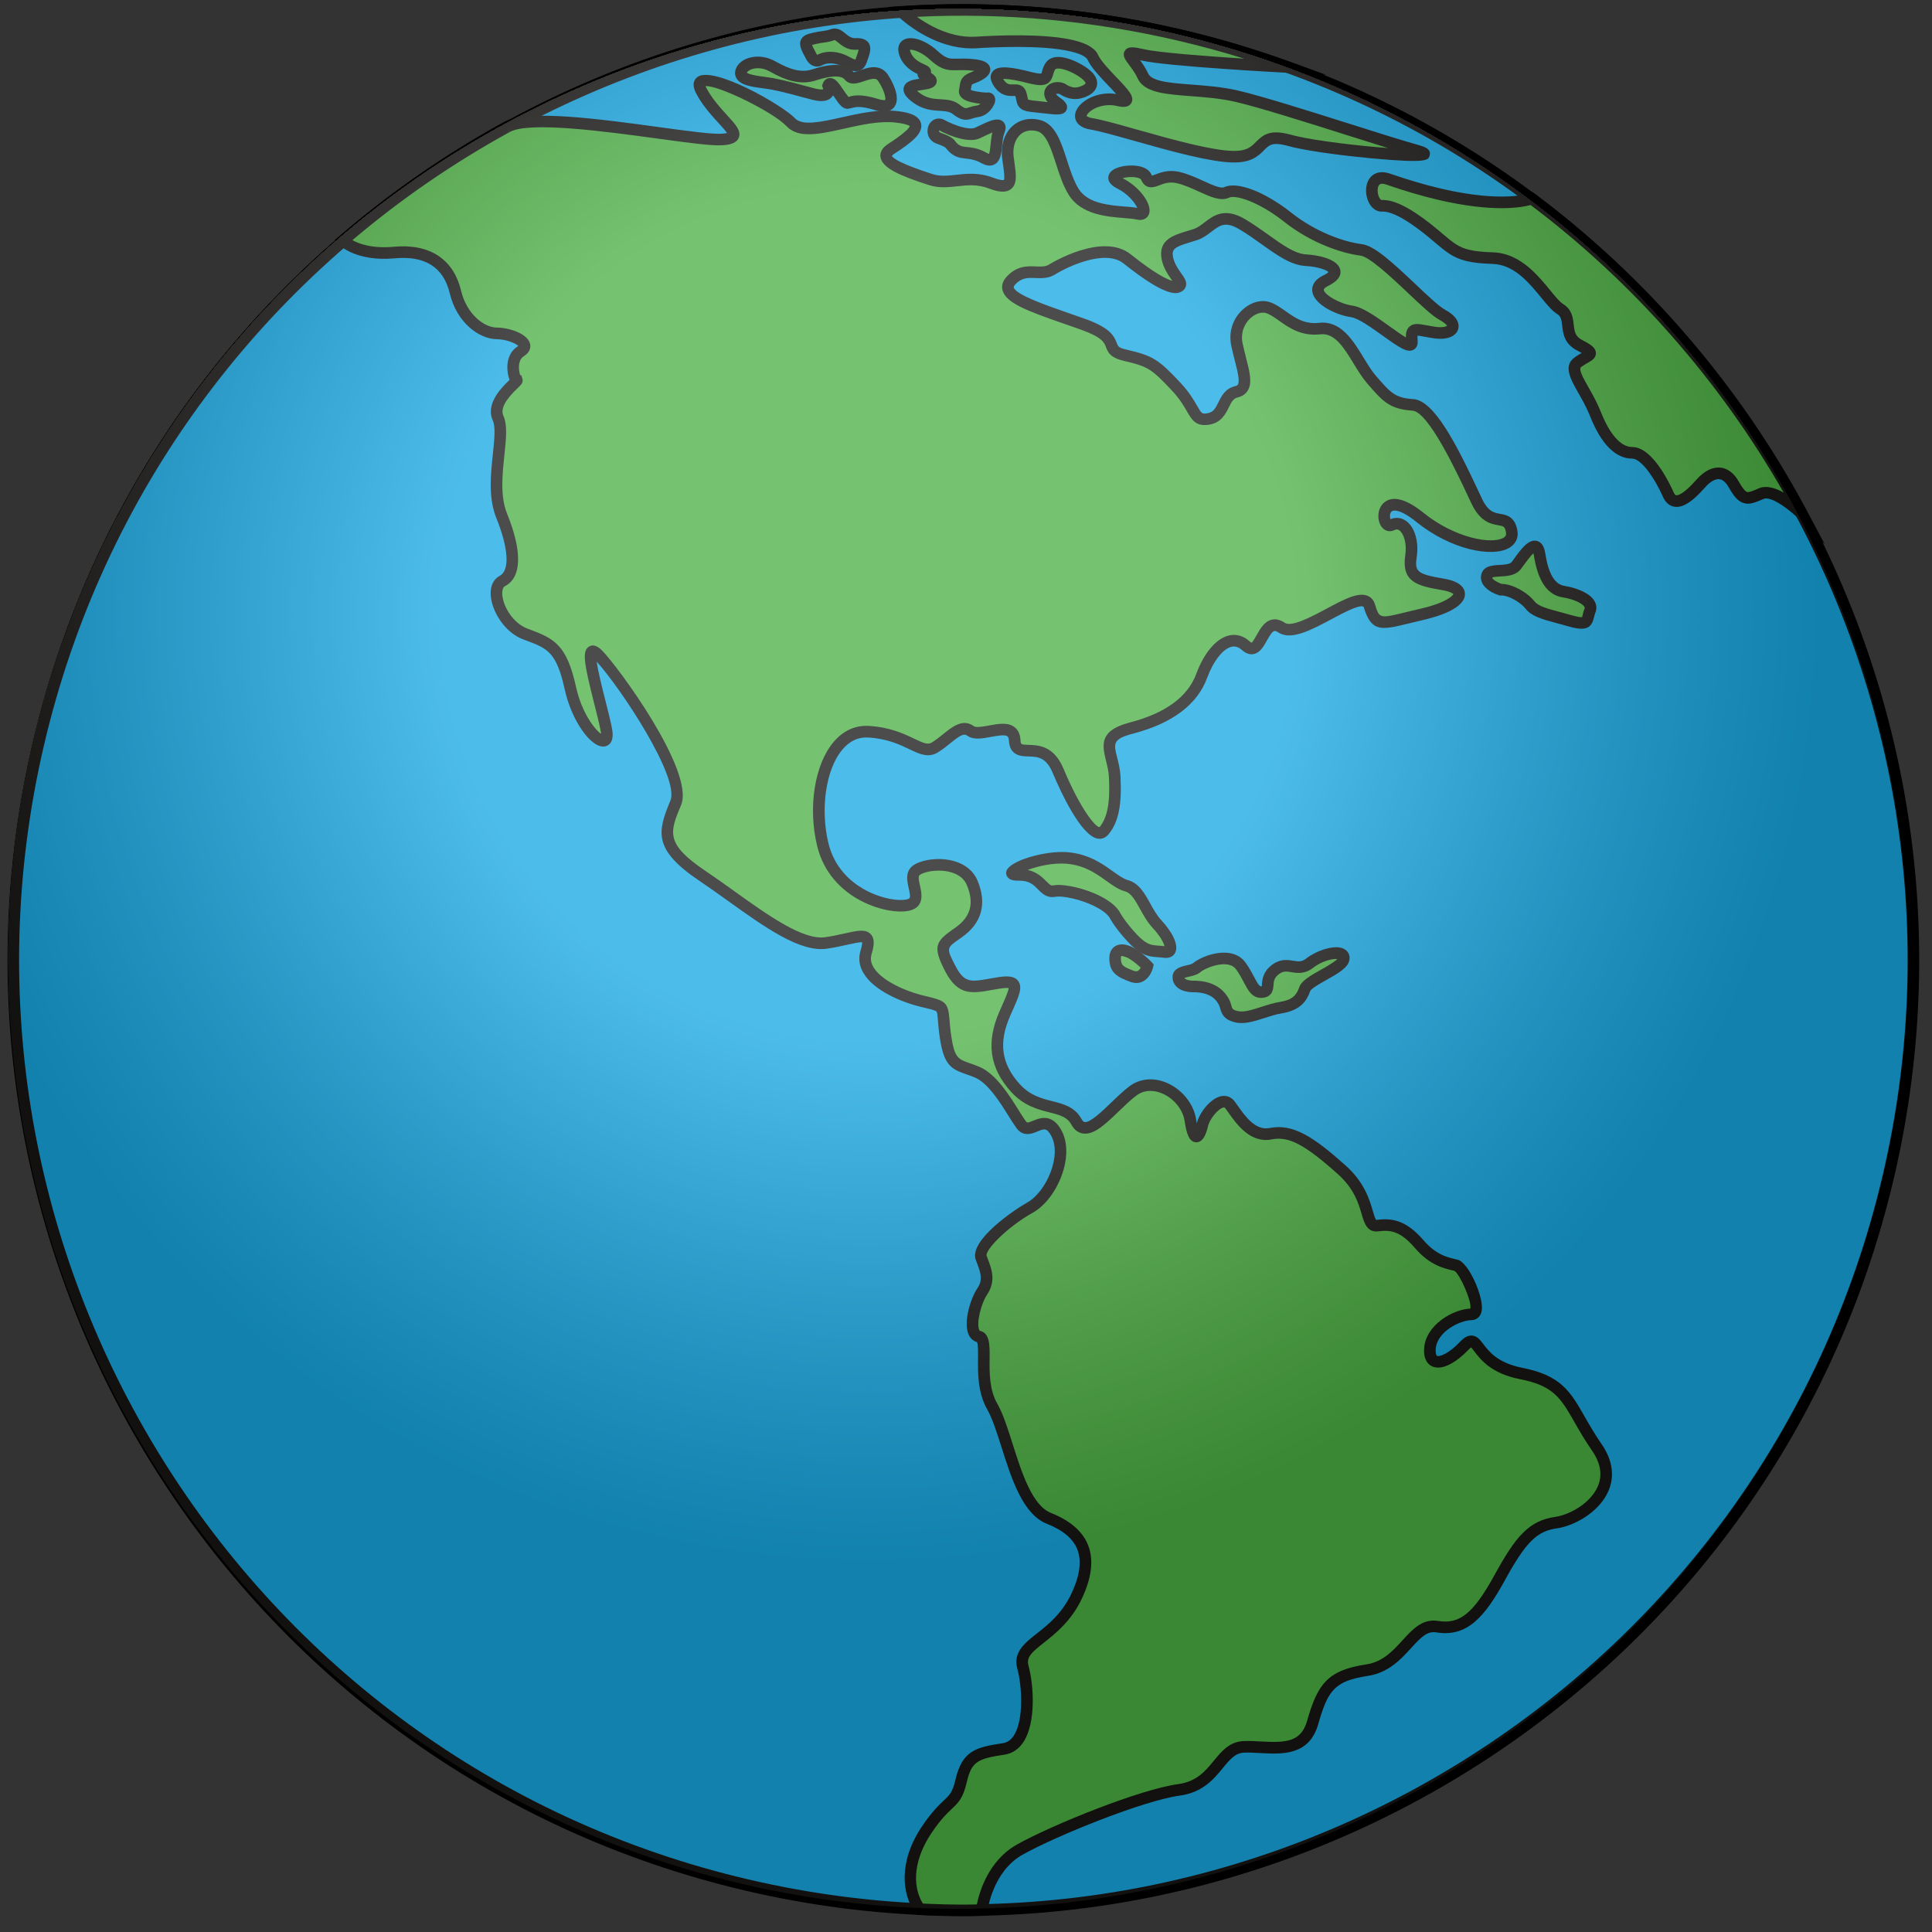 <?xml version='1.0' encoding='utf-8'?>
<svg xmlns:xlink="http://www.w3.org/1999/xlink" xmlns="http://www.w3.org/2000/svg" version="1.1" id="Capa_1" x="0px" y="0px" width="2834.646px" height="2834.646px" viewBox="0 0 2834.646 2834.646" enable-background="new 0 0 2834.646 2834.646"><rect x="0" y="0" width="2834.646" height="2834.646" fill="#333333" stroke="none"/> <g> <g> <circle fill="#009FE3" cx="1413.45" cy="1408.636" r="1393.768"/> <path d="M1094.402,2774.128c-752.936-175.923-1222.37-931.604-1046.447-1684.54S979.559-132.783,1732.495,43.14 c752.94,175.924,1222.375,931.605,1046.451,1684.541C2603.024,2480.618,1847.343,2950.052,1094.402,2774.128z M1728.626,59.701 C984.823-114.087,238.305,349.654,64.516,1093.457c-173.79,743.807,289.953,1490.321,1033.756,1664.11 s1490.324-289.948,1664.114-1033.755C2936.174,980.009,2472.428,233.49,1728.626,59.701z"/> </g> <g> <path fill="#3AAA35" d="M1676.496,80.49c-36.728-8.581-11.51,5.057,0.48,31.098c11.991,26.041,78.924,15.858,137.688,29.589 c58.764,13.73,207.139,63.891,264.229,79.812c57.09,15.921-133.085-0.109-186.429-14.934 c-53.344-14.825-31.873,25.9-85.603,23.778c-53.73-2.122-168.352-42.021-205.651-48.154s-0.068-43.913,39.059-34.55 c39.127,9.363-24.917-37.029-36.909-63.063c-11.992-26.034-110.181-25.751-170.501-21.77 c-60.32,3.981-109.79-44.864-109.79-44.864c133.494-8.623,270.494,1.98,407.493,33.99 c54.289,12.685,107.089,28.383,158.265,46.876C1888.826,98.299,1713.224,89.071,1676.496,80.49z"/> <path d="M1745.464,228.312c-26.536-6.2-55.503-14.371-81.057-21.578c-26.762-7.549-51.169-14.433-64.578-16.666 c-15.218-2.464-20.209-9.647-21.824-14.979c-2.064-6.823,0.278-14.292,6.599-21.036c10.002-10.668,30.516-19.814,53.123-16.106 c-3.528-3.971-7.849-8.49-11.487-12.299c-11.844-12.396-25.269-26.444-30.601-38.021c-0.993-2.155-5.409-7.656-24.938-12.218 c-42.394-9.905-115.792-6.046-137.282-4.628c-11.789,0.78-23.992-0.28-36.276-3.15c-45.77-10.694-78.673-42.785-80.052-44.148 l-13.485-13.312l18.911-1.223c137.05-8.853,274.989,2.653,409.978,34.193c53.905,12.595,107.472,28.462,159.225,47.164 l53.963,19.499l-57.304-3.01c-7.195-0.376-176.785-9.368-213.817-18.021c-0.655-0.153-1.283-0.295-1.878-0.43 c3.88,5.294,8.448,11.948,12.016,19.693c2.195,4.768,8.529,8.316,19.36,10.851l0.004,0.001c11.839,2.766,27.722,3.97,44.536,5.246 c21.166,1.607,45.153,3.425,67.998,8.762c35.637,8.327,104.058,29.971,164.434,49.071c39.856,12.608,77.505,24.518,100.139,30.83 c7.574,2.111,19.015,5.304,16.516,15.048c-1.859,7.262-3.09,12.057-84.914,4.49c-36.638-3.388-86.156-9.428-115.235-16.222 c-2.661-0.622-5.116-1.246-7.35-1.867c-1.57-0.435-3.083-0.823-4.522-1.159c-19.375-4.527-23.746-0.09-30.981,7.259 c-7.96,8.08-18.859,19.14-48.163,17.981C1791.801,237.748,1771.826,234.471,1745.464,228.312z M1615.443,175.926 c14.03,3.278,32.359,8.452,53.581,14.438c25.383,7.159,54.149,15.274,80.309,21.386c25.303,5.912,44.228,9.046,57.858,9.583 c21.792,0.862,28.389-5.835,35.375-12.923c11.022-11.185,21.386-19.116,52.175-10.549c2.026,0.563,4.257,1.127,6.666,1.69 c31.942,7.463,92.034,14.421,135.116,17.673c-18.254-5.642-39.123-12.241-60.628-19.044 c-60.074-19.004-128.169-40.547-163.167-48.724c-21.567-5.039-44.862-6.806-65.412-8.367c-17.488-1.327-34.005-2.577-47.121-5.641 l-0.004-0.001c-10.386-2.431-24.897-7.173-30.942-20.303c-3.598-7.816-8.608-14.53-12.636-19.919 c-5.661-7.582-10.548-14.131-6.144-20.862c4.588-7.008,14.05-5.403,27.963-2.152c21.478,5.018,93.226,10.359,147.111,13.824 c-31.957-9.918-64.377-18.73-96.917-26.333c-126.215-29.49-255.029-41.252-383.238-35.015 c12.968,9.319,32.684,21.021,55.626,26.382c10.65,2.488,21.176,3.408,31.288,2.744c28.298-1.869,98.812-5.119,142.269,5.035 c20.01,4.675,31.952,11.764,36.513,21.66c4.148,9.002,17.068,22.524,27.453,33.393c17.193,17.99,26.663,27.904,21.344,37.219 c-4.698,8.228-16.218,5.536-21.138,4.386l-0.004-0.001c-16.606-3.88-32.245,1.753-40.04,8.562 c-3.787,3.307-4.442,5.725-4.404,6.147c0.213,0.331,2.73,2.13,8.295,3.077C1606.215,173.885,1610.535,174.779,1615.443,175.926z"/> </g> <g> <path fill="#3AAA35" d="M743.749,186.293c-85.651,46.964-166.303,102.83-240.483,166.681c0,0,22.379,22.494,75.174,17.565 c52.795-4.929,80.621,19.648,89.751,57.931s37.528,60.412,60.709,60.664c23.181,0.252,53.295,15.035,35.171,26.293 c-18.124,11.258-9.589,41.656-5.985,42.499c3.605,0.842-39.256,29.561-27.265,55.602c11.991,26.041-14.394,94.759,5.263,143.249 s21.441,85.057,0.869,95.743c-20.572,10.686-2.06,64.073,33.524,77.551c35.583,13.478,52.723,17.483,66.498,80.092 s59.473,99.108,52.791,61.396c-6.682-37.712-39.954-138.444-12.7-111.418c27.254,27.025,132.013,175.446,114.369,217.803 c-17.643,42.357-25.24,63.821,39.473,107.345c64.714,43.524,135.612,104.782,181.044,98.215 c45.431-6.567,69.992-23.272,58.764,13.73c-11.228,37.003,47.124,63.547,83.852,72.129c36.728,8.581,25.993,6.073,32.653,51.526 c6.66,45.453,17.767,40.302,46.206,52.111c28.44,11.809,51.117,58.423,64.824,77.118c13.707,18.696,33.226-20.641,51.418,12.014 s-5.904,91.579-38.559,109.771c-32.655,18.192-77.803,56.704-71.442,73.684s13.295,31.51,1.373,49.382 c-11.922,17.872-22.22,61.945-5.08,65.949s-3.936,61.052,19.885,102.769c23.821,41.716,35.789,145.217,83.042,164.004 s70.343,52.586,40.205,115.263c-30.138,62.677-88.009,67.23-78.307,103.066s12.128,113.867-28.032,119.977 c-40.16,6.11-54.119,10.595-62.7,47.322c-8.581,36.728-18.536,24.073-50.137,70.915s-29.21,89.997-10.749,116.909 c0,0,47.157,2.903,91.312,1.333c0,0,7.164-61.594,56.024-88.911c48.86-27.317,177.349-79.925,233.344-87.499 c55.995-7.574,58.215-61.281,94.782-63.066c36.568-1.785,86.842,15.126,101.304-35.72s26.385-68.718,79.931-76.864 c53.547-8.146,65.401-69.931,102.7-63.798c37.3,6.133,60.16-14.348,91.602-71.555c31.442-57.208,48.833-76.384,83.524-81.189 c34.691-4.805,101.716-48.535,59.291-110.091c-42.425-61.556-39.885-94.531-111.464-108.673 c-71.579-14.142-59.565-65.561-83.569-40.183c-24.005,25.377-51.922,34.348-49.954,3.821 c1.968-30.526,40.092-50.022,60.824-50.343s-9.826-68.459-21.961-71.781c-12.135-3.322-32.295-5.45-54.652-31.331 c-22.357-25.881-39.496-29.886-60.801-27.117s-6.11-40.16-53.112-82.128c-47.002-41.968-74.096-58.627-103.89-52.678 c-29.794,5.95-47.986-26.705-59.817-42.38s-36.407,12.151-40.412,29.29s-12.09,30.743-17.67-6.711 c-5.579-37.454-52.993-66.608-84.344-42.946s-66.545,74.828-82.86,45.194c-16.316-29.634-56.316-13.158-89.199-49.245 c-32.883-36.087-32.219-72.082-15.72-109.542c16.499-37.46,24.249-50.347-10.439-44.647c-34.687,5.7-51.897,13.048-69.688-21.324 s-12.322-35.677,12.415-53.136c24.737-17.46,32.906-41.373,19.611-72.883c-13.295-31.51-62.677-30.137-80.801-18.879 s12.883,44.325-12.014,51.419c-24.897,7.094-108.146-12.357-126.407-88.925c-18.26-76.567,8.376-168.466,66.98-165.102 c58.604,3.364,76.796,36.019,97.94,22.884s36.659-35.332,52.082-23.981c15.423,11.35,62.866-19.122,64.728,13.711 c1.862,32.833,42.114-6.823,63.647,44.687c21.533,51.51,52.86,105.309,67.23,88.009s17.643-42.357,15.858-78.924 c-1.785-36.567-27.734-58.124,24.508-71.739c52.242-13.615,89.062-38.581,103.112-76.613 c14.051-38.032,41.076-65.286,64.577-44.302s23.684-46.11,52.654-26.43s118.535-65.263,128.81-31.876 c10.274,33.387,17.129,26.154,77.168,12.322c60.04-13.832,70.657-37.173,30.909-43.878c-39.748-6.705-51.418-12.014-47.002-41.968 c4.417-29.954-10.595-54.119-28.146-45.309c-17.552,8.81-21.693-61.876,41.304-11.007c62.997,50.87,139.967,52.99,134.549,20.923 c-5.418-32.067-30.715-1.161-51.442-45.069c-20.727-43.908-63.061-139.011-93.587-140.979 c-30.526-1.968-38.604-11.602-60.961-37.483c-22.357-25.881-38.421-78.696-75.56-74.462c-37.14,4.233-54.027-22.952-75.492-30.549 s-53.387,18.512-46.133,53.775c7.254,35.263,21.121,64.325-0.755,69.542c-21.876,5.217-15.927,35.011-40.252,39.656 c-24.325,4.645-17.3-14.371-48.306-47.437c-31.007-33.066-37.78-37.231-74.508-45.812s0.252-23.181-61.693-45.401 s-127.482-40.115-106.498-63.616c20.984-23.501,42.609-5.538,60.732-16.796c18.124-11.258,78.327-41.089,110.296-15.544 c31.969,25.545,63.388,45.797,74.898,40.739c11.51-5.057-11.662-18.218-16.106-42.496s19.309-26.474,41.758-34.14 s31.762-36.476,68.078-15.08c36.316,21.396,65.446,51.442,93.524,52.838c28.078,1.396,61.213,14.302,29.13,30.046 s11.007,41.304,38.512,45.149c27.506,3.844,90.091,67.529,87.894,43.776c-2.197-23.753,6.453-16.567,33.959-12.723 c27.506,3.845,36.407-12.151,11.19-25.789c-25.217-13.639-92.065-92.234-119.682-95.602 c-27.617-3.368-70.546-18.563-107.594-47.877c-37.048-29.314-75.08-43.364-89.611-36.43s-42.738-15.15-70.991-21.751 c-28.253-6.601-39.812,16.52-46.927-0.636c-7.115-17.156-69.152-5.829-39.038,8.954c30.114,14.783,46.793,49.666,26.452,44.913 c-20.342-4.753-73.317,0.945-93.957-32.282c-20.641-33.227-22.746-90.526-52.128-97.391c-29.382-6.865-47.917,17.208-44.417,46.43 c3.501,29.222,11.167,51.67-24.417,38.192c-35.583-13.478-60.32,3.981-89.13-5.332c-28.81-9.314-84.353-27.456-58.206-44.586 c26.147-17.13,63.269-42.025,6.31-47.587c-56.959-5.562-128.309,34.575-153.114,8.122s-154.484-90.321-131.235-46.156 c23.249,44.165,74.256,68.993,29.771,71.51s-268.658-44.934-314.998-18.373"/> <path d="M1344.506,2809.377l-2.347-3.422c-18.188-26.508-24.925-73.664,10.714-126.483c14.273-21.157,24.428-30.75,31.836-37.743 c8.789-8.308,12.804-12.094,17.068-30.346c10.018-42.875,29.696-47.709,69.707-53.796c6.507-0.987,11.724-4.629,15.961-11.118 c14.624-22.44,12.382-71.463,5.136-98.228c-6.456-23.835,10.568-37.271,28.594-51.497c16.241-12.826,36.462-28.782,50.252-57.472 c12.805-26.626,15.929-48.76,9.283-65.791c-6.221-15.934-20.927-28.325-44.961-37.88c-35.12-13.971-51.642-66.006-66.218-111.916 c-6.947-21.877-13.513-42.54-21.063-55.774c-14.083-24.662-13.754-53.7-13.517-74.896c0.099-8.82,0.231-20.771-1.522-23.961 c-5.745-1.547-10.233-5.768-12.679-11.943c-7.123-18.021,3.068-51.637,13.217-66.859c8.279-12.401,5.379-21.598-0.909-38.12 l-1.35-3.565c-10.748-28.675,57.739-74.331,75.268-84.093c28.364-15.802,51.396-69.264,35.268-98.202 c-6.556-11.761-10.213-10.236-20-6.195c-7.807,3.229-20.889,8.666-30.845-4.93c-3.422-4.663-7.166-10.646-11.5-17.577 c-12.873-20.567-30.504-48.731-49.731-56.72c-4.75-1.971-9.001-3.451-12.814-4.781c-21.808-7.603-32.554-13.073-38.546-53.949 c-1.545-10.56-2.19-18.749-2.661-24.726c-0.537-6.807-0.961-12.185-2.226-13.338c-2.124-1.933-10.162-3.811-21.285-6.41 c-30.365-7.095-71.107-24.528-85.98-50.312c-6.071-10.518-7.438-21.472-4.075-32.565c2.258-7.438,2.432-10.847,2.329-12.231 c-3.672-0.491-13.581,1.735-21.672,3.55c-8.289,1.862-18.608,4.18-30.065,5.836c-39.199,5.676-90.893-31.347-145.617-70.532 c-13.669-9.786-27.805-19.911-41.388-29.046c-68.367-45.98-61.617-71.969-42.577-117.67 c14.095-33.846-72.911-165.193-108.104-203.874c1.975,14.652,8.517,40.396,12.849,57.445c4.076,16.043,7.924,31.201,9.807,41.828 c3.542,19.99-6.136,24.146-10.46,25.004c-19.689,3.932-48.93-37.247-59.011-83.087c-12.225-55.551-25.309-60.471-56.93-72.354 l-4.275-1.613c-27.606-10.454-46.156-41.873-47.51-64.985c-0.768-13.121,4.001-23.349,13.077-28.063 c15.098-7.844,13.246-40.415-4.828-85.001c-11.896-29.349-8.25-63.824-5.032-94.238c2.146-20.281,4.17-39.436-0.073-48.652 c-11.474-24.913,13.742-49.326,24.515-59.755c-1.048-2.594-1.874-5.738-2.48-9.423c-2.872-17.454,2.532-32.297,14.452-39.698 c0.364-0.226,0.66-0.434,0.898-0.613c-3.611-3.76-17.487-9.8-31.671-9.954c-25.696-0.286-58.575-23.924-68.893-67.197 c-9.127-38.279-36.259-55.581-80.69-51.439c-56.123,5.256-80.958-18.992-81.99-20.031l-6.447-6.478l6.928-5.963 c74.395-64.039,155.797-120.459,241.941-167.698l0.011,0.024c33.355-18.878,140.839-4.19,227.225,7.611 c41.391,5.658,77.133,10.543,91.363,9.736c4.144-0.234,6.792-0.656,8.437-1.035c-2.406-3.683-7.887-9.68-12.478-14.701 c-10.47-11.452-23.498-25.702-32.774-43.322c-7.619-14.474-1.972-21.47,2.073-24.349c23.353-16.657,125.042,41.701,142.889,60.727 c10.812,11.523,38.754,5.281,68.344-1.335c25.086-5.605,53.519-11.958,79.395-9.43c15.598,1.534,33.906,4.971,37.175,18.246 c3.719,15.107-14.911,28.705-39.652,44.918c-2.572,1.68-3.033,2.69-3.036,2.702c1.215,3.469,12.428,11.56,59.199,26.675 c11.518,3.719,22.361,2.517,34.966,1.126c15.646-1.721,33.374-3.685,54.561,4.348c12.385,4.68,15.511,3.253,15.54,3.239 c1.587-2.303-0.104-14.317-1.218-22.27c-0.459-3.271-0.94-6.688-1.361-10.198c-2.239-18.688,3.478-36.165,15.298-46.75 c10.391-9.307,24.418-12.493,39.496-8.971c22.998,5.374,31.457,31.548,40.409,59.262c4.81,14.892,9.786,30.293,17.008,41.924 c13.432,21.623,45.032,24.145,68.086,25.997c6.885,0.551,12.976,1.036,18.018,1.959c-3.146-7.067-13.149-20.41-29.571-28.468 c-12.076-5.93-13.608-12.914-12.768-17.732c2.041-11.675,18.896-14.773,26.048-15.562c14.694-1.624,32.223,1.06,37.361,13.45 c0.18,0.434,0.342,0.779,0.48,1.046c1.288-0.347,3.289-1.12,4.854-1.723c7.746-2.987,19.448-7.502,35.674-3.711 c12.263,2.865,24.333,8.367,34.984,13.223c11.87,5.404,25.353,11.539,30.409,9.135c18.839-8.983,59.355,6.423,98.552,37.439 c36.937,29.226,78.727,43.122,103.35,46.103c17.84,2.117,43.024,24.819,79.23,59.11c16.877,15.985,34.327,32.513,43.458,37.452 c21.458,11.601,20.135,23.944,18.569,28.712c-3.46,10.538-16.868,15.511-34.979,12.981c-5.441-0.764-10.164-1.65-14.224-2.411 c-3.594-0.678-7.891-1.486-10.293-1.608c-0.124,1.259-0.162,3.54,0.208,7.541c0.739,8.044-3.285,11.615-5.755,13.025 c-9.053,5.202-20.412-2.462-45.243-20.289c-16.038-11.512-35.986-25.852-46.543-27.313c-21.369-3.002-53.89-17.99-56.987-37.326 c-0.891-5.568-0.006-16.072,15.899-23.882c4.766-2.332,6.933-4.124,7.879-5.105c-3.429-3.027-16.028-7.941-33.682-8.812 c-21.242-1.066-42.097-15.938-64.145-31.694c-10.611-7.583-21.579-15.425-33.266-22.309c-20.258-11.918-28.329-5.771-40.543,3.579 c-5.757,4.42-12.291,9.426-20.474,12.221c-3.716,1.268-7.476,2.394-11.135,3.492c-21.86,6.546-27.086,9.713-25.007,21.072 c1.793,9.774,7.44,17.758,11.979,24.174c4.75,6.717,8.852,12.519,7,19.207c-0.717,2.595-2.659,6.163-7.811,8.43 c-5.51,2.414-20.11,8.874-83.634-41.884c-26.732-21.366-81.616,4.391-100.501,16.126c-9.692,6.021-19.817,5.612-28.746,5.248 c-11.438-0.464-20.47-0.826-30.126,9.987c-1.403,1.57-1.999,2.808-1.772,3.679c2.81,10.822,47.179,26.199,79.576,37.427 c8.323,2.883,16.808,5.825,25.223,8.844c35.386,12.69,42.134,23.993,46.391,35.413c1.83,4.922,2.591,6.959,14.365,9.71 c38.504,8.996,46.598,13.958,78.772,48.275c13.067,13.935,19.704,25.459,24.552,33.875c6.9,11.969,7.3,12.664,15.956,11.024 c8.016-1.53,10.952-6.762,15.444-15.878c4.444-9.02,9.974-20.243,24.435-23.696c3.143-0.75,3.867-1.949,4.144-2.405 c3.159-5.236-0.704-20.308-4.437-34.884c-1.792-7.002-3.711-14.486-5.312-22.267c-4.167-20.272,2.452-40.315,17.711-53.609 c12.037-10.491,27.205-14.311,39.587-9.892c8.255,2.918,15.375,7.959,22.906,13.287c13.399,9.484,27.242,19.294,48.798,16.825 c31.789-3.599,49.595,25.565,65.301,51.31c5.987,9.816,11.649,19.091,17.648,26.045c21.915,25.375,28.37,32.823,55.076,34.555 c30.656,1.905,63.077,65.463,96.11,136.002l4.619,9.833c9.149,19.386,17.891,20.917,27.076,22.559 c9.104,1.624,21.532,3.799,25.062,24.72c1.773,10.477-2.602,19.642-12.005,25.137c-24.974,14.615-85.699,2.815-136.271-38.027 c-22.966-18.542-33.906-18.147-36.742-14.989c-2.548,2.837-2.244,8.289-1.22,10.951c7.827-3.241,16.126-2.296,23.027,2.694 c12.556,9.078,18.8,30.092,15.525,52.284c-3.17,21.526-0.671,25.5,40.004,32.343c24.911,4.196,30.431,14.333,30.666,22.085 c0.627,21.078-37.994,33.149-61.077,38.467c-8.004,1.844-15.059,3.568-21.292,5.097c-39.797,9.732-54.656,13.359-65.915-23.204 c-0.404-1.335-0.794-1.494-0.98-1.572c-6.715-2.831-30.553,10.024-46.324,18.466c-29.405,15.733-59.818,31.947-78.157,19.518 c-1.418-0.975-4.088-2.541-5.858-2.119c-3.492,0.821-7.805,8.474-10.953,14.066c-5.055,8.971-10.285,18.252-19.902,19.847 c-5.609,0.941-11.281-1.101-16.818-6.057c-5.006-4.453-10.006-5.975-15.328-4.66c-12.568,3.127-26.545,21.011-35.616,45.563 c-14.518,39.286-51.17,66.839-108.944,81.896c-30.022,7.824-28.281,14.682-23.097,35.052c2.073,8.138,4.42,17.364,4.943,28.044 c2.072,42.489-3.088,67.051-17.812,84.773c-4.056,4.877-9.575,7.071-15.541,6.18c-24.586-3.979-54.487-68.611-66.078-96.345 c-9.828-23.51-22.418-23.88-35.774-24.276c-10.854-0.319-27.252-0.799-28.523-23.209c-0.124-2.208-0.592-5.093-2.12-6.29 c-3.761-2.973-15.48-0.777-24.046,0.807c-12.802,2.36-26.032,4.821-35.11-1.863c-4.899-3.614-10.187-0.547-24.643,11.119 c-5.323,4.295-11.352,9.167-17.911,13.238c-14.375,8.93-27.371,2.704-42.437-4.5c-14.44-6.909-32.412-15.508-60.477-17.115 c-14.445-0.829-27.152,5.177-37.769,17.859c-23.932,28.589-32.533,86.113-20.45,136.779c8.585,35.999,32.257,56.356,50.603,67.094 c26.813,15.693,54.759,18.594,65.196,15.625c4.084-1.165,5.459-1.556,2.143-16.035c-2.366-10.33-5.942-25.941,7.716-34.429 c12.529-7.78,38.125-12.084,60.805-4.93c15.578,4.957,26.757,14.545,32.316,27.724c14.302,33.889,6.506,62.636-22.538,83.14 l-3.672,2.575c-19.557,13.698-19.557,13.698-6.095,39.702c13.085,25.298,22.537,23.609,50.527,18.62 c3.235-0.579,6.639-1.186,10.226-1.772c14.489-2.388,25.324-2.411,31.141,5.106c7.145,9.242,1.508,21.941-8.72,44.986 l-2.827,6.371c-17.405,39.524-13.016,70.488,14.23,100.387c15.068,16.539,31.63,20.732,47.646,24.786 c16.199,4.105,32.955,8.348,42.719,26.087c2.299,4.174,4.092,4.461,4.689,4.532c8.006,1.214,25.64-15.786,38.517-28.196 c8.863-8.551,18.04-17.386,27.08-24.216c15.046-11.362,34.659-13.363,53.87-5.54c22.901,9.368,40.59,31.077,44.005,54.018 c0.337,2.245,0.668,4.224,0.994,5.967c3.716-15.795,20.044-36.661,35.566-39.946c7.795-1.645,15.051,1.099,19.901,7.532 c1.551,2.051,3.205,4.386,4.974,6.889c10.885,15.352,25.791,36.381,46.39,32.274c34.524-6.909,64.54,12.995,111.216,54.669 c27.963,24.967,35.324,50.182,40.194,66.862c1.485,5.106,3.528,12.094,5.043,13.237c0.012-0.014,0.357,0.041,1.114-0.059 c22.909-2.967,43.279,0.987,68.337,29.995c17.909,20.733,33.888,24.611,45.549,27.447c1.752,0.422,3.39,0.822,4.913,1.237 c15.942,4.365,37.504,53.919,35.014,73.629c-1.372,10.8-8.736,14.759-15.17,14.85c-17.094,0.27-50.831,16.991-52.469,42.397 c-0.389,6.118,0.745,9.478,1.968,10.011c3.389,1.628,16.873-2.829,33.321-20.229c4.686-4.943,10.434-9.945,17.655-9.571 c7.614,0.372,12.233,6.406,17.094,12.761c8.369,10.935,20.96,27.309,56.657,34.507c57.441,11.187,71.035,35.274,91.773,71.528 c6.817,11.92,14.55,25.436,25.04,40.653c20.239,29.375,16.458,53.769,9.72,69.063c-14.206,32.26-52.324,51.155-74.85,54.275 c-30.08,4.169-45.967,19.969-77.237,76.862c-29.481,53.652-55.367,83.268-100.428,75.853c-13.115-2.16-22.092,6.88-36.825,23.035 c-14.691,16.122-32.988,36.178-63.221,40.78c-48.774,7.417-58.852,20.95-73.028,70.784c-13.227,46.5-53.057,44.255-85.061,42.457 c-8.544-0.478-16.617-0.932-24.01-0.57c-12.292,0.599-19.721,8.926-30.817,22.469c-13.142,16.024-29.484,35.964-63.247,40.527 c-53.148,7.197-181.149,59.005-230.333,86.503c-44.543,24.899-51.66,81.892-51.725,82.465l-0.843,7.257l-7.3,0.256 c-44.056,1.569-91.661-1.307-92.141-1.334L1344.506,2809.377z M1537.602,1640.797c6.574,1.536,13.409,6.267,19.503,17.195 c21.063,37.818-6.153,101.449-41.852,121.344c-38.226,21.292-70.537,55.487-67.621,63.264l1.319,3.481 c6.242,16.391,12.694,33.343-0.834,53.609c-8.346,12.505-15.717,40.622-11.554,51.164c0.644,1.626,1.161,1.747,1.331,1.786 c14.475,3.382,14.286,20.616,14.06,40.561c-0.23,20.328-0.512,45.625,11.277,66.271c8.455,14.802,15.278,36.3,22.512,59.063 c13.429,42.315,28.661,90.271,56.292,101.256c28.264,11.234,46.599,27.219,54.517,47.498c8.434,21.611,5.14,48.301-9.791,79.351 c-15.504,32.229-38.362,50.272-55.051,63.446c-18.187,14.367-26.086,21.238-22.707,33.71 c7.999,29.568,11.018,83.838-7.313,111.961c-6.936,10.634-16.24,16.912-27.655,18.645c-40.012,6.087-48.484,9.975-55.698,40.849 c-5.188,22.206-11.097,28.586-21.953,38.842c-7.211,6.809-16.185,15.287-29.414,34.897 c-25.175,37.304-29.894,75.788-13.003,103.904c11.737,0.61,45.793,2.129,79.29,1.291c3.62-18.01,16.804-64.4,59.092-88.043 c51.449-28.76,180.502-80.945,236.354-88.508c27.131-3.664,39.964-19.317,52.37-34.455c11.153-13.606,22.685-27.669,43.141-28.68 c8.289-0.4,17.186,0.101,25.797,0.587c36.237,2.037,58.877,1.024,67.744-30.138c15.558-54.688,30.289-74.34,86.836-82.943 c24.272-3.693,38.984-19.827,53.212-35.427c14.392-15.791,29.276-32.116,52.148-28.358c31.797,5.238,51.905-11.111,82.762-67.256 c30.661-55.781,49.92-79.995,89.81-85.522c18.092-2.501,50.175-18.304,61.615-44.277c7.263-16.485,4.52-34.165-8.162-52.555 c-10.896-15.815-18.809-29.655-25.798-41.863c-20.369-35.605-30.656-53.555-80.307-63.297 c-42.025-8.216-57.535-28.666-66.859-40.847c-1.554-2.035-3.417-4.465-4.642-5.681c-0.792,0.54-2.166,1.643-4.249,3.843 c-15.214,16.094-37.098,30.808-52.466,24.131c-6.155-2.675-13.254-9.484-12.148-26.7c2.187-33.849,41.74-57.099,67.85-58.255 c2.277-10.657-15.583-50.686-23.417-55.373c-0.696-0.124-2.183-0.476-3.764-0.862c-13.114-3.183-32.934-7.998-54.399-32.854 c-20.355-23.547-34.424-26.698-53.273-24.242c-16.725,2.16-20.934-12.421-24.683-25.283 c-4.586-15.705-10.859-37.216-35.189-58.938c-48.488-43.297-71.971-55.614-96.558-50.682 c-31.422,6.261-51.565-22.137-63.597-39.113c-1.667-2.355-3.226-4.553-4.677-6.482c-0.986-1.292-1.531-1.402-2.805-1.133 c-7.635,1.615-20.064,16.632-22.541,27.234c-2.432,10.407-6.898,24.194-17.559,23.759c-10.082-0.394-13.979-12.221-16.805-31.148 c-2.56-17.219-16.077-33.609-33.623-40.783c-7.907-3.242-23.301-7.107-37.177,3.372c-8.23,6.208-17.025,14.686-25.533,22.885 c-19.615,18.907-36.555,35.238-52.855,32.768c-7.143-1.072-12.838-5.498-17.046-13.146c-5.915-10.746-15.526-13.631-32-17.8 c-16.723-4.236-37.528-9.506-56.038-29.817c-31.963-35.078-37.434-72.796-17.217-118.699l2.839-6.419 c4.755-10.717,10.098-22.743,10.44-27.383c-1.639-0.285-5.633-0.493-14.555,0.974c-3.512,0.578-6.836,1.17-10.004,1.735 c-28.891,5.155-49.772,8.881-68.615-27.545c-18.429-35.604-14.285-43.432,11.446-61.452l3.617-2.541 c22.66-15.991,27.958-35.895,16.679-62.626c-3.619-8.581-10.956-14.682-21.804-18.13c-16.444-5.283-37.417-2.589-46.676,3.166 c-2.838,1.763-2.496,5.774-0.111,16.186c2.415,10.559,6.919,30.211-14.058,36.187c-15.948,4.546-48.854,0.021-78.449-17.302 c-21.208-12.413-48.58-35.988-58.56-77.826c-13.443-56.377-3.594-118.735,23.957-151.642 c14.054-16.787,31.96-25.063,51.782-23.924c31.408,1.808,51.885,11.603,66.844,18.756c14.867,7.124,20.174,9.101,26.123,5.396 c5.666-3.52,11.021-7.842,16.203-12.025c13.677-11.033,29.167-23.545,45.406-11.581c3.126,2.261,14.002,0.295,21.938-1.168 c13.695-2.531,27.843-5.14,37.642,2.54c5.234,4.114,8.126,10.405,8.596,18.706c0.37,6.572,0.371,6.824,12.038,7.17 c13.809,0.412,36.912,1.086,50.967,34.717c25.234,60.373,47.062,85.825,52.962,86.091c11.607-14.344,15.632-35.513,13.786-73.309 c-0.436-8.975-2.468-16.959-4.432-24.684c-6.493-25.536-7.772-44.482,35.289-55.698c52.08-13.573,84.807-37.574,97.283-71.334 c11.3-30.589,29.042-51.589,47.458-56.172c10.884-2.71,21.506,0.224,30.759,8.475c1.968,1.76,2.963,1.954,2.953,1.961 c1.627-0.758,5.385-7.427,7.621-11.412c5.216-9.258,11.129-19.747,21.893-22.272c6.166-1.459,12.667,0.098,19.305,4.609 c9.797,6.613,39.17-8.983,60.568-20.447c26.104-13.976,46.824-25.022,60.822-19.198c3.649,1.501,8.478,4.85,10.763,12.296 c6.547,21.251,6.547,21.251,45.615,11.686c6.304-1.542,13.432-3.287,21.517-5.151c37.945-8.74,47.444-19.211,47.911-21.536 c-0.431-0.416-4.598-3.645-16.508-5.669c-37.269-6.273-59.818-12.143-53.995-51.593c2.572-17.466-2.553-31.596-8.673-36.023 c-2.344-1.682-4.51-1.83-7.247-0.444c-7.014,3.521-14.538,1.451-19.184-5.237c-6.274-9.026-6.462-25.414,3.301-34.496 c8.623-8.035,25.81-12.062,58.711,14.511c46.054,37.18,100.054,46.488,117.003,36.578c3.862-2.257,4.318-4.684,3.828-7.625 c-1.543-9.089-3.216-9.377-11.257-10.804c-10.598-1.909-26.584-4.698-39.494-32.044l-4.642-9.881 c-15.975-34.118-58.327-124.74-81.81-126.248c-33.803-2.163-43.992-13.959-66.292-39.768 c-7.478-8.655-13.767-18.968-19.853-28.944c-14.323-23.486-27.8-45.669-48.862-43.269c-28.001,3.192-46.046-9.586-60.543-19.843 c-6.543-4.629-12.718-9.005-18.752-11.136c-6.448-2.295-15.431,0.309-22.736,6.682c-10.578,9.212-15.146,23.179-12.226,37.362 c1.54,7.498,3.393,14.715,5.124,21.468c5.232,20.423,9.367,36.557,2.523,47.894c-3.105,5.15-8.074,8.569-14.757,10.163 c-6.376,1.521-9.014,6.315-13.123,14.668c-4.553,9.23-10.782,21.875-27.51,25.07c-20.569,3.901-26.729-6.817-33.888-19.247 c-4.677-8.124-10.494-18.229-22.217-30.728c-29.922-31.914-35.169-35.153-70.236-43.346 c-19.137-4.471-23.159-11.547-26.436-20.333c-2.365-6.356-5.314-14.268-36.194-25.346c-8.356-2.997-16.782-5.917-25.047-8.777 c-54.522-18.896-85.607-30.5-90.469-49.221c-1.202-4.617-1.211-11.715,5.547-19.286c15.004-16.804,30.806-16.165,43.5-15.651 c7.73,0.314,13.833,0.563,19.086-2.7c3.187-1.98,78.606-48.14,120.093-14.969c35.968,28.739,53.398,36.756,61.031,38.906 c-0.378-0.536-0.742-1.06-1.089-1.546c-5.219-7.372-12.361-17.467-14.824-30.941c-5.098-27.858,18.165-34.823,36.854-40.425 c3.465-1.033,7.005-2.094,10.517-3.295c5.551-1.893,10.444-5.644,15.629-9.622c13.089-10.032,29.405-22.483,59.515-4.737 c12.338,7.271,23.622,15.331,34.533,23.129c20.826,14.891,38.825,27.718,55.099,28.544c17.029,0.845,46.751,6.604,50.088,22.764 c1.828,8.891-4.106,16.77-17.639,23.407c-4.248,2.086-6.839,4.414-6.595,5.925c1.157,7.276,23.331,20.448,42.54,23.166 c14.762,2.153,34.731,16.438,54.107,30.346c7.662,5.496,17.361,12.456,23.785,16.132c-0.039-6.806,1.222-12.055,5.283-15.749 c6.098-5.551,14.129-4.041,25.239-1.953c3.84,0.722,8.3,1.56,13.437,2.278c11.272,1.576,16.03-1.009,16.608-1.731 c-0.34-0.152-2.545-3.78-10.632-8.151c-11.114-6.012-27.775-21.793-47.069-40.065c-23.573-22.329-56.228-52.985-69.595-54.577 c-26.778-3.285-72.134-18.231-111.843-49.648c-37.528-29.692-71.525-39.784-80.67-35.427c-12.246,5.837-27.327-1.046-44.791-9.007 c-10.412-4.748-21.183-9.657-31.801-12.138c-11.123-2.599-18.86,0.386-25.684,3.017c-7.1,2.737-20.312,7.859-27.168-8.68 c-0.172-0.339-1.945-1.951-7.007-2.805c-7.116-1.245-14.965-0.316-19.972,1.094c24.75,12.349,43.946,38.265,38.842,52.556 c-1.973,5.526-7.873,10.539-18.527,8.049c-4.25-0.993-10.65-1.503-18.067-2.098c-25.164-1.999-63.211-5.051-81.175-33.976 c-8.324-13.394-13.623-29.803-18.747-45.669c-7.433-23.01-14.456-44.743-28.094-47.929c-9.655-2.256-18.052-0.5-24.281,5.081 c-7.689,6.885-11.337,18.867-9.754,32.055c0.405,3.395,0.87,6.697,1.312,9.858c2.296,16.36,4.282,30.49-5.092,37.98 c-8.635,6.899-21.676,3.259-32.098-0.682c-17.331-6.561-31.587-5.005-46.673-3.345c-13.326,1.466-27.132,2.977-42.059-1.849 c-43.191-13.959-68.616-25.17-70.766-41.172c-0.663-4.918,0.623-12.139,10.511-18.617c7.798-5.107,31.447-20.603,32.407-26.92 c-0.195,0.048-1.982-1.427-8.657-2.986c-3.255-0.76-7.661-1.521-13.601-2.103c-23.171-2.263-49.026,3.516-74.031,9.101 c-35.956,8.037-67.008,14.98-84.462-3.629c-19.652-20.953-100.29-60.333-118.81-58.793c0.266,0.723,0.672,1.667,1.305,2.863 c8.254,15.68,20.463,29.035,30.275,39.766c12.762,13.962,21.195,23.181,17.126,33.172c-3.538,8.682-14.46,10.441-24.676,11.022 c-15.867,0.898-50.626-3.855-94.624-9.867c-75.056-10.254-188.473-25.753-216.625-9.616l-3.725-6.503l3.587,6.548 c-81.923,44.926-159.509,98.258-230.757,158.615c9.784,5.446,29.19,12.636,60.574,9.71c52.647-4.904,87.731,17.961,98.814,64.423 c8.019,33.623,33.056,53.92,52.531,54.138c17.683,0.183,44.407,8.389,48.578,23.277c0.94,3.367,1.946,11.929-9.014,18.741 c-3.287,2.042-5.397,5.25-6.453,9.805c-1.613,6.974-0.119,14.453,1.094,17.93l1.739,0.406l1.553,5.032 c1.504,5.443-1.714,8.558-7.048,13.721c-8.178,7.918-27.327,26.457-20.895,40.427c6.198,13.46,4.038,33.891,1.533,57.551 c-3.005,28.43-6.416,60.657,3.882,86.059c22.65,55.863,21.549,93.68-3.091,106.484c-4.062,2.112-4.108,9.078-3.936,11.975 c1.047,17.893,15.985,42.286,36.555,50.077l4.233,1.594c36.03,13.544,53.952,22.797,67.56,84.619 c8.288,37.69,27.499,62.1,36.589,68.42c-0.068-0.988-0.212-2.211-0.476-3.71c-1.774-10.017-5.551-24.877-9.546-40.611 c-15.387-60.558-18.039-77.824-7.386-83.91c5.446-3.124,11.709-1.242,18.588,5.58c22.551,22.363,136.904,177.48,116.233,227.115 c-16.696,40.087-23.609,56.679,36.368,97.014c13.792,9.277,28.031,19.474,41.803,29.335 c49.573,35.495,100.821,72.201,133.28,67.526c10.804-1.565,20.348-3.705,28.772-5.596c18.412-4.145,30.577-6.863,38.093,1.212 c6.674,7.188,4.378,18.693,1.254,28.998c-1.975,6.502-1.147,12.758,2.527,19.13c11.314,19.61,46.873,35.649,75.119,42.249 c30.571,7.143,34.556,9.05,36.596,34.975c0.477,6.06,1.07,13.596,2.537,23.597c4.762,32.487,9.99,34.31,27.318,40.354 c4.088,1.428,8.641,3.021,13.733,5.136c24.247,10.066,43.533,40.89,57.624,63.4c4.161,6.647,7.749,12.385,10.795,16.542 c1.678,2.272,2.026,2.827,10.652-0.731C1521.147,1642.129,1529.152,1638.823,1537.602,1640.797z"/> </g> <g> <path fill="#3AAA35" d="M2036.723,262.779c-33.249-11.563-27.437,40.068-9.153,39.176c18.284-0.892,45.377,15.767,75.652,40.915 c30.274,25.149,35.904,34.211,87.162,35.858c51.258,1.648,78.42,62.22,98.741,74.714s1.213,39.016,28.61,53.164 c27.397,14.148,12.671,13.289-3.004,25.12s11.579,38.856,26.178,75.835c14.599,36.979,33.203,56.819,53.865,56.802 c20.661-0.017,42.748,38.072,52.862,61.092s33.547,0.092,47.616-15.916s34.1-24.381,48.697,1.561 c14.596,25.942,20.896,21.083,40.896,12.845c20-8.238,59.12,30.157,59.12,30.157l-2.779-5.244 c-95.752-178.016-229.767-334.874-393.933-457.519C2247.251,291.341,2189.134,315.783,2036.723,262.779z"/> <path d="M2677.197,798.563l-39.188-38.39c-6.842-6.707-27.866-24.872-42.729-28.344c-3.024-0.707-5.513-0.713-7.202-0.02 l-3.656,1.525c-9.333,3.917-16.708,7.012-24.738,5.136c-9.647-2.254-16.231-10.905-23.149-23.198 c-2.676-4.753-7.027-10.694-12.599-11.996c-6.251-1.461-14.383,2.869-22.296,11.877c-19.596,22.297-33.896,30.938-46.373,28.023 c-4.642-1.085-11.088-4.446-15.413-14.295c-11.131-25.324-29.419-52.605-42.843-55.742c-0.776-0.181-1.523-0.271-2.231-0.27 c-24.29,0.047-45.612-21.224-61.78-62.183c-4.859-12.307-11.296-23.665-16.972-33.682c-11.627-20.498-22.599-39.857-6.426-52.064 c4.016-3.027,7.88-5.258,11.029-7.055c-1.656-0.98-3.86-2.202-6.798-3.72c-18.804-9.711-20.516-24.975-21.775-36.121 c-1.017-9.043-1.804-13.921-7.39-17.354c-7.524-4.628-14.934-13.68-23.52-24.163c-15.26-18.639-34.255-41.839-59.938-47.839 c-3.631-0.848-7.363-1.337-11.095-1.458c-16.463-0.529-28.153-1.781-37.897-4.058c-19.974-4.667-30.555-13.616-46.586-27.165 c-2.443-2.063-5.034-4.259-7.849-6.593c-26.282-21.832-47.081-34.649-61.814-38.091c-2.96-0.692-5.646-0.982-7.983-0.872 c-1.665,0.08-3.327-0.069-4.936-0.445c-14.354-3.354-21.381-23.536-17.848-38.658c1.522-6.514,4.87-11.684,9.678-14.961 c4.358-2.956,12.401-5.882,24.636-1.638c26.209,9.117,51.338,16.502,74.684,21.957c91.645,21.413,129.45,6.922,129.826,6.771 l4.423-1.776l3.893,2.828c162.682,121.538,299.728,280.708,396.329,460.305L2677.197,798.563z M2400.881,656.577 c27.349,6.39,50.232,55.652,54.542,65.46c0.679,1.545,2.065,4.192,3.715,4.578c1.359,0.317,9.163,0.713,29.725-22.685 c12.371-14.076,26.2-20.192,38.944-17.214c9.3,2.173,17.227,8.976,23.555,20.219c5.212,9.264,9.314,14.303,12.193,14.976 c2.66,0.622,7.794-1.53,14.29-4.255l3.761-1.569c9.521-3.924,22.806-0.522,35.397,6.689 c-93.509-163.814-221.281-309.129-371.331-421.99c-13.433,3.731-55.129,11.224-135.34-7.518 c-23.928-5.591-49.632-13.144-76.393-22.45c-0.914-0.32-1.793-0.577-2.625-0.771c-2.127-0.497-5.042-0.833-6.857,0.402 c-1.632,1.107-2.387,3.463-2.692,4.769c-1.948,8.337,2.366,17.575,5.156,18.227c4.15-0.169,8.415,0.265,12.919,1.317 c17.572,4.106,40.081,17.705,68.814,41.569c2.85,2.367,5.485,4.595,7.963,6.688c15.638,13.222,23.486,19.857,39.473,23.593 c8.499,1.986,19.479,3.136,34.571,3.622c4.85,0.157,9.699,0.791,14.422,1.894c31.311,7.316,53.226,34.08,69.229,53.626 c7.292,8.906,14.185,17.326,19.271,20.45c12.901,7.931,14.279,20.136,15.382,29.941c1.132,10.084,1.953,17.372,12.676,22.909 c13.355,6.898,19.734,11.497,19.895,18.984c0.153,7.412-6.096,10.98-12.138,14.429c-2.932,1.673-6.258,3.569-9.541,6.051 c-4.275,3.223,3.13,16.278,10.97,30.1c5.955,10.503,12.699,22.407,17.999,35.823c13,32.945,29.338,51.422,45.942,51.422 C2396.776,655.86,2398.835,656.099,2400.881,656.577z"/> </g> <g> <path fill="#3AAA35" d="M1683.452,1417.487c0,0-5.013,21.457-22.252,15.088c-17.239-6.369-24.859-10.49-25.101-26.152 s13.595-14.77,26.443-6.306C1675.389,1408.581,1683.452,1417.487,1683.452,1417.487z"/> <path d="M1661.716,1441.599c-1.116-0.261-2.263-0.606-3.465-1.048c-18.299-6.761-30.324-12.782-30.655-33.996 c-0.143-9.427,3.649-14.485,6.853-17.067c3.216-2.596,8.96-5.245,18.058-3.119c4.69,1.096,9.782,3.394,14.711,6.644 c13.598,8.959,22.179,18.371,22.538,18.766l2.989,3.304l-1.014,4.339C1689.131,1430.547,1678.988,1445.635,1661.716,1441.599z M1645.078,1402.759c0.031,0.012-0.516,0.894-0.484,3.533c0.159,9.793,2.53,12.019,19.55,18.307 c4.896,1.784,7.879-1.566,9.501-4.893c-3.313-3.119-8.799-7.893-15.784-12.489 C1652.053,1403.387,1645.637,1402.485,1645.078,1402.759z"/> </g> <g> <path fill="#3AAA35" d="M1634.909,1341.381c0,0,7.42,14.999,27.466,36.068c20.046,21.07,29.568,17.052,46.192,19.376 c16.623,2.323,7.973-20.766-10.766-40.75s-24.008-50.866-45.293-56.62s-42.043-37.133-87.252-40.674 c-45.21-3.541-104.291,25.571-70.574,24.866c33.717-0.705,34.214,27.227,52.19,23.761 C1564.847,1303.943,1619.139,1318.55,1634.909,1341.381z"/> <path d="M1686.248,1402.81c-10.343-2.417-19.325-8.246-30.034-19.498c-18.602-19.552-26.868-34.254-28.59-37.505 c-8.97-12.453-33.277-22.772-53.591-27.518c-12.89-3.012-21.653-3.281-25.548-2.528c-3.286,0.631-6.484,0.596-9.5-0.109l0,0 c-6.971-1.629-11.607-6.315-16.083-10.844c-4.968-5.016-9.66-9.753-18.095-11.724c-2.976-0.695-6.323-1.008-9.947-0.934 c-3.706,0.076-6.671-0.156-9.052-0.712c-7.569-1.769-10.207-7.395-9.462-12.189c2.501-16.126,57.139-31.486,89.575-28.947 c5.477,0.431,10.901,1.268,16.133,2.49c22.319,5.215,38.298,16.649,51.135,25.836c8.19,5.862,15.263,10.922,21.536,12.618 c16.363,4.424,24.726,19.55,32.812,34.18c4.813,8.71,9.795,17.72,16.464,24.834c13.347,14.231,26.641,35.262,20.187,47.698 c-1.4,2.705-5.839,8.822-16.806,7.288c-3.006-0.421-5.766-0.614-8.4-0.803C1694.898,1404.149,1690.672,1403.844,1686.248,1402.81z M1577.903,1301.728c23.031,5.381,51.94,17.355,64.003,34.82l0.622,1.062c0.065,0.122,7.278,14.292,26.01,33.981 c10.366,10.895,16.728,13.524,21.579,14.657c3.113,0.727,6.343,0.958,10.083,1.23c2.667,0.193,5.443,0.393,8.432,0.776 c-1.214-4.88-6.311-14.928-17.037-26.362c-8.125-8.661-13.872-19.065-18.943-28.241c-6.953-12.579-12.96-23.444-22.361-25.986 c-9.24-2.5-17.467-8.388-27.003-15.208c-12.215-8.747-26.069-18.657-45.105-23.105c-4.399-1.028-8.976-1.735-13.599-2.094 c-20.024-1.57-42.17,3.719-56.727,9.081c13.278,2.919,21.49,10.807,27.126,16.504c3.042,3.077,5.67,5.734,7.87,6.248l0,0 c0.437,0.102,1.162,0.208,2.412-0.029C1555.377,1297.109,1570.059,1299.896,1577.903,1301.728z"/> </g> <g> <path fill="#3AAA35" d="M1754.503,1447.353c0,0-23.013,1.646-25.426-11.403c-2.413-13.049,18.449-8.829,27.283-16.581 s48.574-24.217,64.402-1.792c15.828,22.425,17.204,39.913,31.733,37.846s-0.455-18.091,18.574-32.743 c19.029-14.652,31.504,5.429,50.624-9.611s51.716-20.964,49.88-6.43c-1.835,14.534-52.453,30.798-57.217,44.51 c-4.764,13.712-12.545,23.634-35.246,27.286c-22.701,3.652-47,17.481-64.758,13.332c-17.758-4.149-13.463-12.509-18.961-22.377 C1789.893,1459.524,1779.217,1448.446,1754.503,1447.353z"/> <path d="M1812.419,1500.049c-16.189-3.783-19.71-11.747-22.145-20.269c-0.649-2.296-1.217-4.28-2.317-6.251 c-6.297-11.3-16.954-16.826-33.405-17.663c-1.977,0.101-8.299,0.261-14.857-1.271c-14.378-3.359-18.062-12.156-18.979-17.099 c-2.948-15.963,12.471-19.396,19.876-21.047c3.895-0.864,8.311-1.845,10.158-3.473c8.756-7.693,35.003-18.962,56.118-14.029 c8.863,2.071,15.877,6.69,20.842,13.726c5.619,7.96,9.517,15.331,12.653,21.253c3.402,6.427,6.614,12.5,9.072,13.074 c0.469,0.11,1.091,0.11,1.858,0.004c0.106-0.819,0.185-1.922,0.248-2.812c0.472-6.802,1.263-18.181,14.344-28.249 c12.387-9.544,23.56-7.688,31.721-6.336c7.323,1.216,12.158,2.018,18.824-3.222c14.994-11.796,37.797-18.91,50.833-15.865 c8.806,2.058,13.805,8.803,12.742,17.185c-1.496,11.88-16.479,20.305-33.818,30.057c-8.297,4.671-22.189,12.477-23.813,16.217 c-4.742,13.654-13.445,28.271-41.916,32.851c-7.949,1.281-16.497,4.03-24.76,6.691 C1840.297,1498.483,1825.754,1503.165,1812.419,1500.049z M1769.396,1440.773c15.098,3.528,26.34,11.766,33.425,24.478 c2.053,3.695,3.028,7.116,3.817,9.872c1.502,5.289,1.865,6.546,9.652,8.366c8.742,2.042,21.108-1.938,34.194-6.154 c8.871-2.856,18.046-5.808,27.279-7.292c18.724-3.015,24.48-9.946,28.561-21.682c3.315-9.553,16.391-16.902,31.523-25.417 c7.354-4.136,20.294-11.415,24.255-15.921c-8.066-0.665-23.573,3.621-35.151,12.732c-12.568,9.881-23.873,8.007-32.132,6.636 c-7.241-1.201-12.027-1.996-18.557,3.028c-7.02,5.408-7.361,10.296-7.754,15.957c-0.374,5.362-1.149,16.523-14.813,18.469 c-2.866,0.405-5.599,0.312-8.13-0.279c-10.003-2.337-14.748-11.3-20.237-21.682c-3.058-5.78-6.525-12.334-11.51-19.396 c-2.531-3.585-6.074-5.867-10.821-6.976c-15.219-3.556-36.444,6.221-41.027,10.25c-5.128,4.499-11.794,5.986-17.677,7.293 c-2.078,0.461-4.992,1.11-6.61,1.756c1.058,1.932,4.369,2.871,5.873,3.223c5.022,1.173,10.31,0.84,10.363,0.835l0.958-0.011 C1760.042,1439.087,1764.924,1439.728,1769.396,1440.773z"/> </g> <g> <path fill="#3AAA35" d="M2201.853,865.221c0,0-23.331-7.012-20.219-20.33c3.112-13.318,33.15-1.618,43.44-15.6 c10.29-13.982,29.485-43.83,33.721-16.31c4.235,27.519,13.453,51.521,35.256,55.055c21.803,3.534,44.269,14.245,38.765,27.784 c-5.504,13.539,0.733,23.58-29.257,15.012c-29.99-8.568-49.573-11.583-58.597-23.055 C2235.937,876.306,2215.296,864.46,2201.853,865.221z"/> <path d="M2308.013,920.789c-2.046-0.478-4.296-1.068-6.791-1.779c-5.859-1.676-11.318-3.135-16.374-4.487 c-21.816-5.835-37.572-10.049-46.573-21.491c-6.2-7.883-19.604-16.251-29.89-18.654c-2.313-0.54-4.35-0.765-6.052-0.668 l-1.494,0.081l-1.435-0.429c-11.506-3.46-29.943-13.755-26.052-30.409c3-12.841,16.704-13.567,26.712-14.098 c7.21-0.383,15.379-0.816,18.166-4.603l2.819-3.891c10.504-14.589,21.363-29.675,33.679-26.797 c6.663,1.557,10.859,7.654,12.472,18.124c4.622,30.041,13.763,45.592,28.212,47.953c2.564,0.416,5.148,0.926,7.695,1.521 c8.766,2.048,29.915,8.256,36.828,21.627c2.697,5.21,2.954,10.826,0.752,16.234c-0.911,2.256-1.451,4.531-1.966,6.734 C2335.581,919.086,2329.547,925.82,2308.013,920.789z M2212.254,857.817c14.176,3.312,30.74,13.702,39.392,24.704 c5.497,6.985,18.958,10.587,37.594,15.572c5.145,1.377,10.691,2.86,16.656,4.561c2.198,0.629,4.182,1.152,5.986,1.573 c5.685,1.328,8.281,1.351,9.329,1.246c0.311-0.891,0.669-2.428,0.956-3.618c0.6-2.568,1.354-5.76,2.764-9.238 c0.317-0.774,0.291-1.245-0.101-2.015c-1.957-3.779-10.803-9.423-25.594-12.879c-2.167-0.506-4.359-0.942-6.553-1.297 c-22.586-3.559-36.419-24.035-42.292-62.15c-0.151-0.995-0.318-1.814-0.476-2.49c-4.621,4.007-11.713,13.85-15.062,18.513 l-2.929,4.032c-7.558,10.267-20.537,10.957-30.96,11.511c-3.747,0.195-10.016,0.529-11.466,1.589 c-0.33,2.507,7.481,7.108,13.607,9.251C2205.953,856.682,2209.019,857.061,2212.254,857.817z"/> </g> <g> <path fill="#3AAA35" d="M1558.895,130.508c0,0,11.206,8.811,24.417,5.705s23.597-10.823,14.573-22.295 s-45.991-30.253-55.935-17.751s1.694,26.145-31.428,17.626c-33.123-8.519-58.231-11.265-44.844,8.249 c13.387,19.514,28.241,2.697,32.134,16.091c3.893,13.394-0.671,16.229,21.478,18.283c22.149,2.054,51.177,8.056,31.055-6.009 C1530.222,136.342,1545.508,124.666,1558.895,130.508z"/> <path d="M1506.354,163.148l-0.004-0.001c-12.554-2.933-14.093-10.601-15.327-16.761c-0.317-1.583-0.679-3.425-1.29-5.576 c-0.751-0.018-1.729,0.01-2.519,0.03c-2.894,0.087-6.499,0.187-10.543-0.758c-7.157-1.672-13.045-5.999-18.008-13.226 c-5.754-8.388-6.725-15.489-2.884-21.107c5.761-8.431,19.2-9.103,47.928-2.391c2.895,0.676,5.882,1.417,8.934,2.203l3.013,0.738 c7.985,1.866,11.196,1.738,12.295,1.56c0.274-0.716,0.601-1.953,0.859-2.908c1.007-3.764,2.387-8.921,6.487-14.078 c3.827-4.807,11.729-9.757,27.667-6.033c15.182,3.547,34.235,14.455,41.603,23.822c6.267,7.963,5.77,14.814,4.248,19.157 c-2.736,7.825-11.104,13.745-23.557,16.673c-5.183,1.215-10.595,1.183-16.082-0.099c-6.942-1.622-12.171-4.831-14.406-6.376 c-2.283-0.777-4.363-0.542-5.34-0.177c0.531,0.977,1.975,2.935,5.788,5.595c4.204,2.939,12.942,9.049,9.764,17.393 c-3.444,9.045-14.431,7.745-34.369,5.389c-4.041-0.479-8.182-0.969-12.106-1.332 C1513.08,164.379,1509.329,163.844,1506.354,163.148z M1508.622,146.175c0.299,0.07,0.828,0.232,1.601,0.412l0,0 c2.159,0.504,5.29,0.938,9.852,1.36c4.061,0.377,8.351,0.885,12.534,1.377c1.385,0.166,2.912,0.348,4.487,0.524 c-6.913-8.446-5.067-15.707-3.634-18.92c4.149-9.307,16.976-13.418,28.833-8.213l1.856,1.107l0,0c0,0,3.733,2.804,8.892,4.009 c2.915,0.681,5.713,0.716,8.321,0.102c7.733-1.818,11.017-4.649,11.398-5.733c0.04-0.118-0.063-1.119-1.562-3.026 c-4.488-5.701-19.809-14.9-32.108-17.774c-7.185-1.679-10.051-0.489-10.487,0.061c-1.896,2.384-2.581,4.932-3.369,7.886 c-3.966,14.82-12.719,18.357-33.449,13.513l-3.383-0.833c-2.928-0.752-5.791-1.46-8.568-2.109 c-16.323-3.814-24.313-4.291-28.053-4.086c0.248,0.416,0.549,0.879,0.905,1.401c3.264,4.754,6.045,5.864,7.852,6.286 c1.892,0.442,3.978,0.384,6.189,0.32c2.52-0.072,5.125-0.146,7.85,0.491c3.954,0.924,9.137,3.653,11.397,11.426 c0.822,2.832,1.31,5.235,1.721,7.289c0.218,1.091,0.482,2.407,0.697,3.092C1508.444,146.137,1508.521,146.151,1508.622,146.175z"/> </g> <g> <path fill="#3AAA35" d="M1447.962,144.432c0,0-34.786-1.398-32.485-11.248c2.301-9.85-0.534-14.413,12.293-19.219 c12.827-4.806,30.17-15.579-0.29-18.795c-30.46-3.216-35.728,5.973-57.57-14.093s-50.649-23.676-41.825-1.327 c8.823,22.349,35.93,23.221,28.061,26.844c-7.869,3.623,17.179,9.963,7.539,14.49c-9.641,4.526-45.564,1.314-21.244,20.792 s45.314,6.436,60.43,18.552s17.647,4.622,31.318,2.885S1457.311,141.155,1447.962,144.432z"/> <path d="M1412.283,175.128c-4.492-1.05-9.176-3.615-14.733-8.064c-4.131-3.323-10.624-3.987-18.376-4.443 c-5.304-0.31-11.322-0.654-17.763-2.159c-8.903-2.08-16.851-5.988-24.289-11.948c-6.361-5.094-13.363-12.03-11.062-20.506 c2.459-9.066,13.115-11.071,23.014-12.54c-1.715-1.838-2.934-4.067-2.986-6.928c-7.832-3.766-20.078-10.883-25.915-25.665 c-4.334-10.978-1.545-17.566,1.558-21.157c2.677-3.101,9.138-7.847,22.323-4.766c10.367,2.422,21.889,8.935,31.61,17.862 c8.608,7.908,13.264,9.789,16.684,10.588c3.582,0.837,7.485,0.742,12.885,0.606c5.923-0.147,13.292-0.331,23.142,0.708 c3.679,0.386,6.91,0.902,9.607,1.533c9.498,2.219,14.527,6.609,14.942,13.047c0.518,7.984-6.941,14.927-22.167,20.635 c-5.229,1.959-5.229,1.959-5.852,6.577c-0.145,1.079-0.303,2.228-0.513,3.453c1.049,0.437,2.695,1.005,5.185,1.587 c6.631,1.549,14.471,2.14,17.473,2.322c7.402-1.567,13.53,3.848,13.146,11.114c-0.444,8.654-10.619,22.945-24.937,24.768 c-3.093,0.39-5.558,1.179-7.942,1.944C1423.127,175.035,1418.377,176.551,1412.283,175.128z M1394.51,147.301 c5.305,1.239,9.776,3.363,13.681,6.488c3.404,2.731,6.086,4.339,7.962,4.777c1.399,0.327,2.609,0.004,5.981-1.071 c2.825-0.905,6.341-2.028,10.978-2.62c1.942-0.246,3.809-1.319,5.404-2.673c-3.883-0.425-8.5-1.086-12.81-2.093 c-4.985-1.165-8.807-2.603-11.692-4.399c-5.572-3.472-8.121-8.878-6.816-14.461c0.437-1.872,0.65-3.528,0.85-5.008 c1.12-8.335,3.063-15.117,16.74-20.236c1.757-0.66,3.354-1.344,4.769-2.016c-0.926-0.127-1.917-0.247-2.969-0.361 c-8.747-0.922-15.22-0.759-20.932-0.618c-6.16,0.156-11.477,0.286-17.178-1.046c-7.897-1.845-15.168-6.218-24.321-14.624 c-7.52-6.908-16.482-12.076-23.974-13.827c-2.673-0.624-4.318-0.608-5.197-0.498c0.075,0.7,0.315,1.864,1.006,3.612 c4.163,10.541,13.839,14.955,20.238,17.879c4.378,1.995,9.823,4.478,9.833,10.804c0.001,0.397-0.027,0.919-0.13,1.526 c4.129,2.696,8.869,6.387,8.474,12.512c-0.147,2.345-1.273,6.691-7.112,9.433c-3.726,1.748-8.803,2.493-14.172,3.277 c-2.04,0.299-5.069,0.743-7.627,1.271c0.623,0.563,1.37,1.199,2.257,1.909c5.493,4.396,11.057,7.15,17.527,8.662 c5.014,1.171,10.025,1.46,14.872,1.739C1384.878,145.912,1389.767,146.193,1394.51,147.301z"/> </g> <g> <path fill="#3AAA35" d="M1394.073,211.431c0,0-2.268-3.651-16.72-8.588c-14.452-4.937-7.219-25.876,4.495-19.237 s38.82,17.531,51.893,11.673c13.073-5.858,39.198-20.821,31.916-3.015s0.996,52.512-22.432,39.235 C1419.797,218.222,1408.941,231.291,1394.073,211.431z"/> <path d="M1447.582,242.427c-2.656-0.621-5.453-1.773-8.552-3.529c-7.279-4.123-14.719-5.511-21.477-6.191 c-2.967-0.297-6.037-0.605-9.151-1.332c-8.301-1.939-14.764-6.434-20.916-14.558c-0.646-0.522-3.832-2.835-12.883-5.927 c-11.941-4.082-15.58-15.315-13.003-24.299c3.14-10.958,14.532-15.989,24.442-10.386c6.488,3.678,17.528,8.436,27.564,10.781 c10.581,2.472,15.173,1.196,16.655,0.531c1.843-0.827,3.947-1.837,6.184-2.909c13.49-6.472,22.865-10.588,29.981-8.925 c3.409,0.796,6.135,2.87,7.666,5.842c2.868,5.557,0.286,11.878-0.566,13.956c-1.864,4.566-2.533,11.313-3.175,17.841 c-1.091,11.092-2.123,21.57-9.513,26.862C1458.273,242.022,1453.89,243.901,1447.582,242.427z M1430.875,217.536 c5.681,1.327,11.089,3.474,16.542,6.564c1.766,1.001,2.958,1.467,3.713,1.682c1.175-2.749,1.865-9.751,2.299-14.127 c0.546-5.569,1.152-11.7,2.618-17.318c-4.165,1.73-9.183,4.135-12.247,5.607c-2.381,1.141-4.624,2.216-6.581,3.093 c-6.749,3.024-15.995,3.196-27.482,0.512c-12.296-2.873-24.702-8.411-31.761-12.363c-0.14,0.436-0.223,1.027-0.085,1.643 c0.092,0.392,0.302,1.316,2.214,1.967c11.333,3.872,18.662,8.074,21.193,12.149c4.456,5.894,8.015,7.177,10.975,7.869 c2.228,0.521,4.533,0.727,6.983,0.975C1422.65,216.131,1426.5,216.514,1430.875,217.536z"/> </g> <g> <path fill="#3AAA35" d="M1215.13,125.702c0,0,7.813,19.995-21.61,12.34c-29.423-7.655-50.545-14.102-71.776-16.746 s-37.637-5.895-34.326-16.727c3.311-10.832,24.747-19.088,46.128-7.07s40.842,18.894,61.105,12.32 c20.263-6.574,42.142-10.045,51.166,1.427s36.703-16.826,49.956,3.263s20.693,48.357-9.124,39.05s-35.903-3.297-43.122-2.457 C1236.309,151.941,1219.884,112.367,1215.13,125.702z"/> <path d="M1240.817,159.331c-6.037-1.41-10.208-7.208-17.057-17.332c-0.444-0.654-0.939-1.383-1.463-2.15 c-0.469,0.803-1.029,1.593-1.688,2.352c-7.872,9.089-22.432,5.688-27.219,4.569l-2.011-0.5 c-6.167-1.603-11.966-3.154-17.484-4.627c-10.306-2.758-19.6-5.245-28.394-7.299c-9.51-2.222-17.393-3.684-24.806-4.606 c-6.343-0.791-13.677-1.797-19.952-3.263c-7.278-1.7-16.157-4.56-20.221-11.62c-1.532-2.66-2.987-7.034-1.234-12.769 c4.398-14.387,24.101-22.324,43.921-17.693c4.973,1.162,9.851,3.078,14.507,5.692c11.53,6.48,20.757,10.402,29.042,12.337 c9.049,2.114,17.314,1.888,25.268-0.693c30.759-9.976,50.573-8.331,60.475,4.259c1.066-0.037,6.568-1.902,10.212-3.136 c7.813-2.652,16.668-5.657,25.478-3.598c6.045,1.412,10.987,4.968,14.684,10.573c3.423,5.187,19.963,31.813,9.616,46.661 c-3.58,5.137-11.189,10.515-28.37,5.191c-20.992-6.551-28.533-4.79-33.956-3.333c-1.993,0.536-3.796,0.989-5.65,1.204 l-1.477,0.171L1240.817,159.331z M1095.694,106.687c0.904,0.638,3.265,1.906,8.917,3.226c5.503,1.286,12.28,2.208,18.185,2.944 c8.021,1,16.466,2.564,26.574,4.925c8.956,2.093,18.423,4.624,28.918,7.43c5.483,1.464,11.245,3.007,17.371,4.6l1.6,0.395 c8.244,1.926,10.701,0.663,10.721,0.65c-0.37,0.216-0.497-1.285-0.812-2.164l-1.024-2.862l0.975-2.987 c2.547-7.14,8.493-9.213,13.256-8.1c6.186,1.445,10.667,7.673,17.465,17.721c1.982,2.923,5.044,7.447,7.022,9.695 c0.287-0.078,0.579-0.159,0.884-0.241c6.675-1.796,16.814-4.787,43.438,3.519c1.037,0.323,2.01,0.593,2.94,0.811 c4.981,1.164,6.562,0.365,6.577,0.356c1.24-2.111-0.905-13.592-10.024-27.414c-1.631-2.471-3.185-3.102-4.358-3.376 c-4.08-0.953-10.489,1.221-16.144,3.14c-7.072,2.399-13.745,4.664-20.203,3.155c-3.55-0.829-6.606-2.767-8.838-5.608 c-1.352-1.714-3.442-2.881-6.397-3.571c-5.337-1.247-15.821-1.398-35.462,4.975c-10.985,3.565-22.235,3.917-34.389,1.077 c-9.894-2.312-20.541-6.782-33.506-14.071c-3.252-1.83-6.634-3.162-10.042-3.958 C1106.331,97.916,1097.231,103.375,1095.694,106.687z"/> </g> <g> <path fill="#3AAA35" d="M1189.068,80.284c0,0,4.814,12.793,13.792,7.764c8.978-5.029,21.335-4.482,32.088-0.409 c10.753,4.073,23.645,15.686,28.498,1.595s10.751-25.977-7.476-24.774c-18.228,1.203-23.25-17.377-34.278-13.591 c-11.028,3.786-13.815,2.354-27.036,5.507C1181.433,59.53,1178.02,60.78,1189.068,80.284z"/> <path d="M1195.319,97.323c-0.004-0.001-0.004-0.001-0.004-0.001c-8.487-1.983-12.693-10.389-13.929-13.347 c-6.365-11.303-9.229-18.752-6.31-25.46c3.018-6.932,10.433-8.7,17.604-10.41c6.196-1.478,10.389-2.033,13.76-2.482 c4.11-0.545,7.076-0.939,12.487-2.8c3.171-1.088,6.388-1.262,9.566-0.519c4.941,1.154,8.631,4.195,12.199,7.136 c4.496,3.698,8.757,6.92,14.718,6.539c11.809-0.793,17.576,4.145,19.624,7.898c3.899,7.145,0.878,15.641-2.319,24.633l-1.23,3.495 c-3.34,9.696-11.013,14.159-20.527,11.936c-4.229-0.988-8.32-3.099-12.276-5.145c-2.279-1.176-4.557-2.378-6.747-3.205 c-8.968-3.392-18.871-3.51-24.92-0.122C1203.231,97.586,1199.188,98.227,1195.319,97.323z M1191.45,65.996 c0.62,1.706,1.993,4.755,5.018,10.097l0.556,1.196c0.431,1.077,1.298,2.457,1.968,3.167c10.778-5.762,25.4-5.911,38.97-0.77 c2.758,1.045,5.651,2.514,8.523,4c3.128,1.614,6.42,3.385,8.538,3.735c0.109-0.23,0.242-0.545,0.385-0.955l1.284-3.653 c1.083-3.047,2.609-7.334,3.06-9.868c-0.785-0.072-1.816-0.092-3.224,0.001c-3.223,0.215-6.38-0.032-9.388-0.735 c-7.755-1.812-13.025-6.156-17.259-9.644c-1.871-1.537-4.191-3.452-5.258-3.702c-7.182,2.454-11.438,3.02-15.944,3.617 c-3.296,0.437-6.702,0.89-12.054,2.168C1195.234,64.982,1193.058,65.501,1191.45,65.996z"/> </g> <g opacity="0.3"> <g> <defs> <circle id="SVGID_1_" cx="1405.951" cy="1406.884" r="1393.768"/> </defs> <clipPath id="SVGID_2_"> <use xlink:href="#SVGID_1_" overflow="visible"/> </clipPath> <rect x="-126.398" y="-125.465" clip-path="url(#SVGID_2_)" fill="#3B3A34" width="3064.699" height="3064.699"/> <path clip-path="url(#SVGID_2_)" fill="#3B3A34" d="M1729.758,2216.431C1002.377,2468.31,208.531,2082.84-43.349,1355.46 c-62.97-181.845-86.105-367.844-74.023-548.491s59.383-355.941,137.286-516.375s186.407-306.01,320.897-427.219v8.21H2214.38 v-0.995c33.199,30.302,65.025,62.301,95.327,95.923c121.209,134.49,218.052,294.966,281.021,476.811 C2842.607,1170.704,2457.138,1964.551,1729.758,2216.431z"/> <path clip-path="url(#SVGID_2_)" fill="#3C3B35" d="M1728.125,2211.715c-724.776,250.978-1515.78-133.112-1766.757-857.888 C-101.377,1172.633-124.43,987.3-112.391,807.3S-53.22,452.634,24.404,292.774S210.143-12.14,344.151-132.915v4.501h1841.795 v-19.639c8.439,7.336,16.795,14.779,25.065,22.327c33.081,30.194,64.792,62.077,94.986,95.58 c120.775,134.008,217.271,293.909,280.015,475.103C2836.99,1169.733,2452.9,1960.737,1728.125,2211.715z"/> <path clip-path="url(#SVGID_2_)" fill="#3D3C36" d="M1726.491,2206.999C1004.32,2457.074,216.159,2074.365-33.917,1352.194 c-62.519-180.543-85.489-365.21-73.493-544.563S-48.452,454.24,28.893,294.954S213.965-8.864,347.492-129.205v0.791h1835.176 v-15.875c8.409,7.31,16.734,14.726,24.975,22.247c32.962,30.085,64.559,61.854,94.644,95.236 c120.341,133.527,216.49,292.853,279.009,473.396C2831.372,1168.761,2448.663,1956.923,1726.491,2206.999z"/> <path clip-path="url(#SVGID_2_)" fill="#3E3D37" d="M1724.858,2202.283c-719.567,249.174-1504.886-132.155-1754.059-851.722 c-62.293-179.892-85.18-363.893-73.228-542.599s58.745-352.117,135.811-510.828S217.787-5.589,350.832-125.496 c8.315-7.494,16.731-14.894,25.246-22.198v19.279H2179.39v-12.111c8.378,7.283,16.674,14.673,24.885,22.167 c32.843,29.977,64.326,61.631,94.303,94.893c119.907,133.045,215.709,291.797,278.003,471.689 C2825.754,1167.79,2444.425,1953.109,1724.858,2202.283z"/> <path clip-path="url(#SVGID_2_)" fill="#3F3E37" d="M1723.225,2197.567c-716.962,248.272-1499.439-131.677-1747.71-848.639 c-124.136-358.481-91.217-733.341,62.357-1049.614c76.787-158.137,183.737-301.627,316.301-421.1 c8.285-7.467,16.671-14.84,25.155-22.117v15.489h1796.784v-8.346c8.348,7.257,16.614,14.619,24.795,22.087 c32.724,29.868,64.093,61.408,93.961,94.549c119.473,132.564,214.929,290.741,276.997,469.981 C2820.136,1166.818,2440.188,1949.295,1723.225,2197.567z"/> <path clip-path="url(#SVGID_2_)" fill="#403F38" d="M1721.592,2192.851c-714.357,247.37-1493.991-131.198-1741.361-845.556 c-123.685-357.179-90.885-730.677,62.13-1045.801c76.508-157.562,183.07-300.531,315.152-419.57 c8.255-7.44,16.61-14.786,25.063-22.037v11.699h1790.257v-4.582c8.318,7.231,16.553,14.566,24.705,22.006 c32.605,29.76,63.86,61.185,93.62,94.206c119.039,132.082,214.148,289.685,275.99,468.274 C2814.518,1165.847,2435.95,1945.481,1721.592,2192.851z"/> <path clip-path="url(#SVGID_2_)" fill="#414039" d="M1719.959,2188.135c-711.753,246.468-1488.544-130.72-1735.012-842.473 c-123.234-355.876-90.554-728.013,61.904-1041.988C123.08,146.686,229.253,4.238,360.853-114.367 c8.225-7.413,16.549-14.732,24.972-21.957v7.909h1783.73v-0.818c8.287,7.204,16.493,14.513,24.615,21.926 c32.486,29.651,63.628,60.962,93.279,93.862c118.605,131.601,213.367,288.629,274.984,466.567 C2808.9,1164.875,2431.712,1941.667,1719.959,2188.135z"/> <path clip-path="url(#SVGID_2_)" fill="#42403A" d="M1718.326,2183.419c-709.148,245.566-1483.097-130.242-1728.663-839.39 C-133.12,989.455-100.56,618.68,51.34,305.854c75.95-156.413,181.735-298.34,312.854-416.51 c8.195-7.386,16.489-14.679,24.881-21.876v4.119h1752.189v-18.273c16.835,13.936,33.354,28.294,49.538,43.065 c32.367,29.543,63.395,60.739,92.937,93.519c118.171,131.119,212.586,287.572,273.978,464.859 C2803.282,1163.904,2427.475,1937.853,1718.326,2183.419z"/> <path clip-path="url(#SVGID_2_)" fill="#43413B" d="M1716.693,2178.703c-706.544,244.664-1477.65-129.763-1722.314-836.307 C-127.953,989.124-95.512,619.711,55.83,308.034C131.5,152.195,236.897,10.79,367.534-106.947 c8.165-7.359,16.428-14.625,24.789-21.796v0.329h1745.754v-14.431c16.774,13.884,33.232,28.19,49.356,42.907 c32.248,29.434,63.162,60.516,92.596,93.175C2397.766,123.874,2491.834,279.753,2553,456.389 C2797.665,1162.932,2423.237,1934.039,1716.693,2178.703z"/> <path clip-path="url(#SVGID_2_)" fill="#44423C" d="M1715.06,2173.987C1011.121,2417.749,242.857,2044.702-0.905,1340.763 c-121.881-351.97-89.56-720.02,61.224-1030.549c75.392-155.264,180.4-296.148,310.555-413.451 c16.269-14.663,32.932-28.957,49.979-42.865v17.688h1714.038v-10.589c16.712,13.833,33.109,28.086,49.174,42.749 c32.13,29.326,62.929,60.293,92.255,92.832c117.303,130.156,211.025,285.46,271.965,461.445 C2792.047,1161.961,2419,1930.225,1715.06,2173.987z"/> <path clip-path="url(#SVGID_2_)" fill="#45433D" d="M1713.427,2169.271C1012.092,2412.131,246.671,2040.464,3.811,1339.13 c-121.43-350.667-89.228-717.356,60.998-1026.736c75.113-154.69,179.732-295.052,309.406-411.921 c16.209-14.609,32.81-28.85,49.794-42.707v13.82h1707.696v-6.747c16.65,13.782,32.987,27.982,48.992,42.59 c32.011,29.217,62.696,60.07,91.914,92.488c116.869,129.674,210.244,284.404,270.959,459.737 C2786.429,1160.99,2414.762,1926.411,1713.427,2169.271z"/> <path clip-path="url(#SVGID_2_)" fill="#46443E" d="M1711.794,2164.555c-698.73,241.958-1461.309-128.328-1703.267-827.059 C-112.452,988.131-80.37,622.804,69.298,314.573C144.132,160.458,248.363,20.617,377.555-95.818 c16.149-14.554,32.688-28.743,49.609-42.548v9.952h1701.354v-2.905c16.588,13.731,32.864,27.878,48.81,42.432 c31.892,29.109,62.464,59.847,91.572,92.145c116.435,129.193,209.463,283.348,269.953,458.03 C2780.811,1160.018,2410.524,1922.597,1711.794,2164.555z"/> <path clip-path="url(#SVGID_2_)" fill="#48453F" d="M1710.161,2159.839c-696.126,241.056-1455.862-127.85-1696.918-823.976 c-120.528-348.063-88.566-712.028,60.545-1019.11C148.342,163.212,252.184,23.892,380.896-92.108 c16.089-14.5,32.566-28.636,49.424-42.389v6.084h1669.991v-19.271c8.417,6.632,16.757,13.368,25.021,20.208 c16.526,13.68,32.742,27.774,48.628,42.274c31.773,29,62.23,59.624,91.231,91.801 c116.001,128.711,208.682,282.291,268.947,456.323C2775.193,1159.047,2406.287,1918.783,1710.161,2159.839z"/> <path clip-path="url(#SVGID_2_)" fill="#494640" d="M1708.528,2155.123C1015.007,2395.278,258.113,2027.751,17.959,1334.23 C-102.119,987.47-70.276,624.866,78.277,318.933c74.276-152.966,177.73-291.765,305.959-407.332 c16.029-14.446,32.445-28.529,49.239-42.231v2.215h1663.743v-15.353c8.385,6.607,16.695,13.318,24.927,20.132 c16.465,13.629,32.619,27.67,48.446,42.116c31.654,28.892,61.998,59.401,90.889,91.458 c115.567,128.23,207.902,281.235,267.94,454.615C2769.575,1158.075,2402.049,1914.969,1708.528,2155.123z"/> <path clip-path="url(#SVGID_2_)" fill="#4A4741" d="M1706.895,2150.407c-690.917,239.253-1444.968-126.893-1684.22-817.81 c-119.626-345.458-87.903-706.7,60.092-1011.484c73.997-152.392,177.062-290.669,304.81-405.802 c15.969-14.392,32.323-28.422,49.054-42.072c8.366-6.825,16.826-13.556,25.379-20.189v18.536h1632.116v-11.436 c8.354,6.582,16.632,13.268,24.833,20.057c16.403,13.577,32.497,27.566,48.264,41.958c31.535,28.783,61.765,59.177,90.548,91.114 c115.133,127.748,207.121,280.179,266.934,452.908C2763.957,1157.104,2397.811,1911.155,1706.895,2150.407z"/> <path clip-path="url(#SVGID_2_)" fill="#4B4842" d="M1705.262,2145.691C1016.95,2384.042,265.741,2019.276,27.391,1330.964 C-91.785,986.808-60.181,626.928,87.256,323.293C160.974,171.476,263.65,33.719,390.917-80.979 c15.908-14.337,32.201-28.314,48.869-41.914c8.334-6.8,16.762-13.505,25.283-20.113v14.592h1625.963v-7.518 c8.322,6.557,16.569,13.218,24.74,19.981c16.341,13.526,32.374,27.462,48.082,41.8c31.416,28.675,61.532,58.954,90.207,90.771 c114.699,127.266,206.34,279.123,265.928,451.201C2758.339,1156.132,2393.574,1907.341,1705.262,2145.691z"/> <path clip-path="url(#SVGID_2_)" fill="#4C4943" d="M1703.629,2140.975c-685.707,237.449-1434.073-125.937-1671.522-811.644 C-86.618,986.477-55.134,627.959,91.745,325.473C165.184,174.23,267.472,36.995,394.257-77.27 c15.848-14.283,32.079-28.207,48.684-41.755c8.303-6.774,16.699-13.454,25.187-20.037v10.648h1619.811v-3.6 c8.291,6.532,16.507,13.168,24.646,19.905c16.279,13.475,32.251,27.358,47.9,41.641c31.298,28.566,61.299,58.731,89.865,90.427 c114.265,126.785,205.559,278.067,264.921,449.493C2752.722,1155.161,2389.336,1903.526,1703.629,2140.975z"/> <path clip-path="url(#SVGID_2_)" fill="#4D4A44" d="M1701.996,2136.259c-683.103,236.547-1428.626-125.458-1665.173-808.561 C-81.451,986.147-50.086,628.99,96.234,327.653c73.16-150.669,175.06-287.382,301.363-401.213 c15.788-14.229,31.957-28.1,48.499-41.596c8.271-6.748,16.635-13.403,25.092-19.961v6.703h1588.661v-18.896 c67.241,50.408,129.877,107.459,186.792,170.61c113.831,126.303,204.779,277.01,263.915,447.786 C2747.104,1154.189,2385.099,1899.713,1701.996,2136.259z"/> <path clip-path="url(#SVGID_2_)" fill="#4E4B45" d="M1700.363,2131.543c-680.498,235.645-1423.179-124.98-1658.824-805.478 c-117.822-340.249-86.577-696.044,59.185-996.232C173.605,179.739,275.116,43.547,400.938-69.85 c15.728-14.175,31.835-27.993,48.314-41.438c8.24-6.722,16.572-13.351,24.996-19.885v2.759h1582.604v-14.905 c66.985,50.216,129.382,107.049,186.08,169.96c113.397,125.822,203.998,275.954,262.909,446.079 C2741.486,1153.218,2380.861,1895.898,1700.363,2131.543z"/> <path clip-path="url(#SVGID_2_)" fill="#4F4C46" d="M1698.729,2126.827c-677.894,234.743-1417.732-124.502-1652.475-802.395 c-117.372-338.947-86.246-693.38,58.959-992.419C177.816,182.493,278.938,46.822,404.278-66.14 c31.335-28.241,64.184-55.062,98.479-80.326v18.052h1551.097v-10.914c66.728,50.023,128.886,106.639,185.368,169.309 c112.963,125.34,203.217,274.898,261.903,444.371C2735.868,1152.246,2376.623,1892.084,1698.729,2126.827z"/> <path clip-path="url(#SVGID_2_)" fill="#504D47" d="M1697.096,2122.112C1021.807,2355.953,284.811,1998.088,50.97,1322.799 C-65.95,985.154-34.944,632.083,109.703,334.193C182.026,185.248,282.76,50.098,407.619-62.431 c31.215-28.132,63.937-54.851,98.1-80.017v14.034h1545.138v-6.923c66.472,49.831,128.391,106.229,184.656,168.659 c112.529,124.859,202.436,273.842,260.896,442.664C2730.25,1151.275,2372.386,1888.27,1697.096,2122.112z"/> <path clip-path="url(#SVGID_2_)" fill="#514E48" d="M1695.463,2117.396c-672.685,232.939-1406.838-123.545-1639.777-796.23 c-116.47-336.342-85.583-688.052,58.506-984.793c72.045-148.371,172.39-282.999,296.767-395.094 c31.094-28.024,63.69-54.639,97.722-79.708v10.015h1539.178v-2.932c66.215,49.639,127.896,105.82,183.943,168.008 c112.094,124.377,201.655,272.786,259.89,440.957C2724.632,1150.303,2368.148,1884.456,1695.463,2117.396z"/> <path clip-path="url(#SVGID_2_)" fill="#524F49" d="M1693.83,2112.679C1023.75,2344.717,292.44,1989.613,60.402,1319.533 c-116.019-335.04-85.252-685.388,58.279-980.98C190.447,190.757,290.404,56.649,414.299-55.011 c30.974-27.915,63.444-54.427,97.344-79.4v5.997h1508.275v-17.178c8.384,5.976,16.699,12.055,24.944,18.236 c65.959,49.447,127.401,105.41,183.231,167.358c111.661,123.895,200.875,271.729,258.884,439.249 C2719.014,1149.332,2363.91,1880.642,1693.83,2112.679z"/> <path clip-path="url(#SVGID_2_)" fill="#54504A" d="M1692.197,2107.964C1024.722,2339.099,296.254,1985.375,65.118,1317.9 c-115.568-333.738-84.921-682.724,58.053-977.167C194.658,193.511,294.226,59.925,417.64-51.302 c30.853-27.807,63.197-54.216,96.965-79.091v1.979h1502.412v-13.116c8.351,5.953,16.634,12.008,24.847,18.165 c65.703,49.255,126.906,105,182.519,166.707c111.227,123.414,200.094,270.673,257.878,437.542 C2713.396,1148.36,2359.673,1876.828,1692.197,2107.964z"/> <path clip-path="url(#SVGID_2_)" fill="#55514B" d="M1690.564,2103.248c-664.871,230.234-1390.497-122.11-1620.73-786.981 c-115.117-332.435-84.589-680.06,57.826-973.354C198.868,196.265,298.048,63.201,420.98-47.592 c30.733-27.698,62.951-54.004,96.587-78.783c8.409-6.195,16.907-12.294,25.492-18.295v16.256h1471.057v-9.054 c8.319,5.93,16.57,11.962,24.75,18.094c65.446,49.062,126.411,104.59,181.807,166.057 c110.792,122.932,199.313,269.617,256.871,435.835C2707.779,1147.389,2355.435,1873.014,1690.564,2103.248z"/> <path clip-path="url(#SVGID_2_)" fill="#56524C" d="M1688.931,2098.532C1026.665,2327.863,303.882,1976.9,74.55,1314.634 C-40.116,983.5-9.708,637.238,132.15,345.093C203.079,199.02,301.87,66.476,424.321-43.882 c30.613-27.59,62.704-53.793,96.209-78.474c8.376-6.17,16.841-12.246,25.392-18.224v12.166h1465.295v-4.992 c8.286,5.907,16.505,11.915,24.653,18.023c65.19,48.87,125.915,104.181,181.095,165.406 c110.359,122.451,198.532,268.561,255.865,434.128C2702.161,1146.417,2351.198,1869.2,1688.931,2098.532z"/> <path clip-path="url(#SVGID_2_)" fill="#57534D" d="M1687.298,2093.816c-659.662,228.43-1379.602-121.153-1608.032-780.815 C-34.949,983.17-4.66,638.269,136.639,347.273c70.65-145.498,169.053-277.521,291.022-387.445 c30.492-27.481,62.457-53.581,95.83-78.165c8.343-6.146,16.774-12.197,25.292-18.152v8.076h1434.571v-18.275 c16.772,11.359,33.284,23.128,49.517,35.298c64.933,48.678,125.42,103.771,180.382,164.756 c109.925,121.969,197.751,267.505,254.859,432.42C2696.543,1145.446,2346.96,1865.386,1687.298,2093.816z"/> <path clip-path="url(#SVGID_2_)" fill="#58544E" d="M1685.665,2089.1C1028.608,2316.627,311.51,1968.425,83.982,1311.368 C-29.782,982.839,0.387,639.3,141.129,349.452C211.5,204.529,309.514,73.028,431.001-36.463 c30.372-27.373,62.211-53.37,95.452-77.857c8.31-6.122,16.708-12.149,25.193-18.08v3.986h1428.907v-14.145 c16.706,11.315,33.152,23.037,49.321,35.158C2094.552-58.915,2154.8-4.04,2209.545,56.704 c109.49,121.488,196.971,266.448,253.853,430.713C2690.925,1144.474,2342.722,1861.572,1685.665,2089.1z"/> <path clip-path="url(#SVGID_2_)" fill="#59554F" d="M1684.032,2084.384C1029.579,2311.01,315.324,1964.187,88.698,1309.734 c-113.313-327.226-83.264-669.403,56.92-958.102C215.71,207.283,313.336,76.303,434.342-32.753 c30.252-27.264,61.964-53.158,95.073-77.548c16.555-12.195,33.458-24.014,50.703-35.441v17.328h1397.633v-10.015 c16.64,11.27,33.021,22.945,49.126,35.019c64.421,48.294,124.43,102.952,178.958,163.455 c109.057,121.006,196.19,265.392,252.846,429.005C2685.307,1143.503,2338.485,1857.758,1684.032,2084.384z"/> <path clip-path="url(#SVGID_2_)" fill="#5B5650" d="M1682.399,2079.668C1030.551,2305.392,319.138,1959.95,93.414,1308.101 c-112.862-325.924-82.932-666.739,56.694-954.289c69.813-143.775,167.05-274.233,287.575-382.856 c30.131-27.156,61.718-52.947,94.695-77.24c16.489-12.147,33.325-23.919,50.501-35.299v13.168h1392.071v-5.885 c16.574,11.225,32.889,22.854,48.93,34.879c64.164,48.101,123.934,102.542,178.246,162.804 c108.623,120.524,195.409,264.336,251.84,427.298C2679.689,1142.531,2334.247,1853.944,1682.399,2079.668z"/> <path clip-path="url(#SVGID_2_)" fill="#5C5751" d="M1680.766,2074.952c-649.244,224.822-1357.814-119.24-1582.636-768.484 c-112.411-324.622-82.601-664.075,56.467-950.476c69.534-143.2,166.383-273.138,286.426-381.326 c30.011-27.047,61.471-52.735,94.317-76.931c16.423-12.098,33.192-23.823,50.299-35.158v9.009h1386.509v-1.754 c16.507,11.18,32.758,22.763,48.735,34.74c63.908,47.909,123.439,102.132,177.533,162.154 c108.189,120.043,194.628,263.28,250.834,425.591C2674.072,1141.56,2330.01,1850.13,1680.766,2074.952z"/> <path clip-path="url(#SVGID_2_)" fill="#5D5952" d="M1679.133,2070.236c-646.639,223.92-1352.367-118.761-1576.287-765.401 c-111.96-323.32-82.27-661.411,56.241-946.663C228.342,215.546,324.802,86.13,444.363-21.624 c29.89-26.939,61.224-52.523,93.938-76.622c16.357-12.049,33.059-23.727,50.098-35.017v4.85h1356.095v-14.025 c8.346,5.366,16.631,10.833,24.852,16.401c16.441,11.135,32.627,22.671,48.539,34.601 c63.652,47.717,122.944,101.722,176.822,161.503c107.754,119.561,193.847,262.224,249.827,423.883 C2668.454,1140.588,2325.772,1846.316,1679.133,2070.236z"/> <path clip-path="url(#SVGID_2_)" fill="#5E5A54" d="M1677.5,2065.52c-644.035,223.018-1346.92-118.283-1569.938-762.318 c-111.509-322.017-81.938-658.747,56.014-942.85C232.552,218.301,328.624,89.406,447.703-17.914 c29.77-26.83,60.978-52.312,93.56-76.314c16.291-12.001,32.926-23.632,49.896-34.876v0.69h1350.633v-9.829 c8.313,5.344,16.564,10.79,24.752,16.335c16.375,11.09,32.495,22.58,48.344,34.461 c63.395,47.525,122.449,101.313,176.109,160.853c107.32,119.08,193.067,261.168,248.821,422.176 C2662.836,1139.617,2321.534,1842.502,1677.5,2065.52z"/> <path clip-path="url(#SVGID_2_)" fill="#5F5B55" d="M1675.867,2060.804c-641.43,222.116-1341.473-117.805-1563.589-759.235 C1.22,980.854,30.671,645.486,168.065,362.532c68.697-141.477,164.38-269.85,282.978-376.737 c29.65-26.722,60.731-52.1,93.182-76.005c16.225-11.952,32.792-23.536,49.694-34.735c8.451-5.6,16.985-11.103,25.602-16.508 v13.039H1939.09v-5.633c8.279,5.323,16.497,10.746,24.652,16.269c16.309,11.046,32.364,22.489,48.148,34.322 c63.139,47.333,121.954,100.903,175.397,160.202c106.886,118.598,192.286,260.111,247.815,420.469 C2657.218,1138.645,2317.297,1838.688,1675.867,2060.804z"/> <path clip-path="url(#SVGID_2_)" fill="#615C56" d="M1674.234,2056.088c-638.826,221.214-1336.026-117.326-1557.24-756.152 C6.387,980.523,35.718,646.517,172.555,364.712C240.973,223.81,336.268,95.957,454.384-10.495 c29.529-26.613,60.485-51.889,92.803-75.696c16.159-11.904,32.659-23.441,49.492-34.594c8.416-5.577,16.916-11.058,25.498-16.441 v8.812h1289.292v-17.039c33.464,20.401,65.982,42.418,97.423,65.988c62.882,47.14,121.458,100.493,174.685,159.552 c106.452,118.117,191.505,259.055,246.809,418.762C2651.6,1137.674,2313.059,1834.874,1674.234,2056.088z"/> <path clip-path="url(#SVGID_2_)" fill="#625D57" d="M1672.601,2051.372C1036.38,2271.685,342.022,1934.524,121.71,1298.303 c-110.156-318.11-80.944-650.755,55.334-931.411C245.184,226.564,340.09,99.233,457.725-6.785 c58.817-53.009,123.317-100.69,192.994-142.004v20.375h1258.15v-12.779c33.327,20.318,65.713,42.245,97.026,65.719 c62.626,46.948,120.963,100.084,173.973,158.901c106.018,117.635,190.724,257.999,245.802,417.054 C2645.982,1136.702,2308.822,1831.06,1672.601,2051.372z"/> <path clip-path="url(#SVGID_2_)" fill="#635E58" d="M1670.968,2046.656c-633.616,219.411-1325.131-116.37-1544.542-749.986 C16.72,979.862,45.813,648.579,181.534,369.072c67.86-139.754,162.378-266.563,279.531-372.148 c58.577-52.792,122.812-100.278,192.204-141.423v16.084h1252.999v-8.519c33.191,20.234,65.444,42.072,96.628,65.45 c62.37,46.756,120.468,99.674,173.26,158.251c105.584,117.153,189.944,256.943,244.796,415.347 C2640.364,1135.731,2304.584,1827.246,1670.968,2046.656z"/> <path clip-path="url(#SVGID_2_)" fill="#645F59" d="M1669.335,2041.94c-631.012,218.509-1319.684-115.891-1538.193-746.903 C21.887,979.531,50.86,649.61,186.023,371.252c67.581-139.179,161.71-265.467,278.382-370.618 c58.336-52.575,122.308-99.866,191.414-140.841v11.793h1247.849v-4.259c33.055,20.151,65.175,41.899,96.231,65.181 c62.113,46.564,119.973,99.264,172.548,157.6c105.15,116.672,189.163,255.887,243.79,413.64 C2634.746,1134.759,2300.346,1823.432,1669.335,2041.94z"/> <path clip-path="url(#SVGID_2_)" fill="#65605A" d="M1667.702,2037.224c-628.407,217.607-1314.237-115.413-1531.844-743.82 C27.054,979.2,55.907,650.641,190.512,373.432C257.815,234.827,351.555,109.06,467.746,4.344 c58.095-52.358,121.803-99.454,190.624-140.26v7.502h1217.837v-14.751c8.344,4.817,16.632,9.735,24.861,14.752 c32.918,20.068,64.906,41.726,95.834,64.912c61.857,46.372,119.478,98.854,171.836,156.95 c104.716,116.19,188.382,254.83,242.784,411.932C2629.128,1133.788,2296.109,1819.618,1667.702,2037.224z"/> <path clip-path="url(#SVGID_2_)" fill="#66615C" d="M1666.068,2032.508c-625.803,216.705-1308.79-114.935-1525.495-740.737 C32.221,978.87,60.955,651.672,195.002,375.612c67.024-138.03,160.375-263.276,276.084-367.558 C528.94-44.088,592.384-90.988,660.92-131.625v3.211h1212.79v-10.43c8.309,4.797,16.563,9.695,24.758,14.691 c32.782,19.985,64.637,41.553,95.437,64.643c61.6,46.18,118.983,98.445,171.124,156.299 c104.282,115.709,187.601,253.774,241.777,410.225C2623.51,1132.816,2291.871,1815.803,1666.068,2032.508z"/> <path clip-path="url(#SVGID_2_)" fill="#68635D" d="M1664.435,2027.792c-623.198,215.803-1303.343-114.456-1519.146-737.655 C37.388,978.539,66.002,652.703,199.491,377.792c66.745-137.456,159.708-262.18,274.935-366.029 c57.614-51.924,120.793-98.629,189.044-139.097c8.531-5.058,17.142-10.02,25.831-14.881v13.801h1156.922v-20.141 c16.768,9.155,33.322,18.711,49.644,28.662c32.645,19.902,64.368,41.38,95.04,64.374 c61.344,45.987,118.487,98.035,170.411,155.648c103.848,115.227,186.821,252.718,240.771,408.518 C2617.893,1131.845,2287.634,1811.989,1664.435,2027.792z"/> <path clip-path="url(#SVGID_2_)" fill="#69645E" d="M1662.802,2023.076c-620.594,214.901-1297.896-113.978-1512.797-734.572 c-107.45-310.297-78.956-634.771,53.975-908.533c66.466-136.881,159.04-261.085,273.786-364.499 c57.373-51.707,120.288-98.217,188.254-138.516c8.496-5.037,17.07-9.978,25.723-14.819v9.448h1152.087v-15.762 c16.698,9.116,33.182,18.633,49.437,28.542c32.509,19.819,64.099,41.207,94.642,64.105 c61.088,45.795,117.992,97.625,169.699,154.998c103.414,114.746,186.04,251.662,239.765,406.81 C2612.275,1130.873,2283.396,1808.175,1662.802,2023.076z"/> <path clip-path="url(#SVGID_2_)" fill="#6A655F" d="M1661.169,2018.36c-617.989,213.999-1292.449-113.5-1506.448-731.489 c-107-308.995-78.625-632.107,53.749-904.72c66.187-136.307,158.373-259.989,272.637-362.969 c57.132-51.49,119.783-97.805,187.464-137.935c16.92-10.032,34.155-19.678,51.696-28.922v19.26h1121.171v-11.382 c16.628,9.078,33.043,18.555,49.229,28.423c32.372,19.735,63.829,41.034,94.245,63.836 c60.831,45.603,117.497,97.215,168.987,154.347c102.98,114.264,185.259,250.606,238.759,405.103 C2606.657,1129.902,2279.158,1804.361,1661.169,2018.36z"/> <path clip-path="url(#SVGID_2_)" fill="#6B6660" d="M1659.536,2013.644c-615.385,213.097-1287.002-113.021-1500.099-728.406 C52.889,977.546,81.144,655.796,212.96,384.332c65.908-135.732,157.706-258.893,271.488-361.439 C541.339-28.381,603.726-74.5,671.121-114.461c16.849-9.99,34.011-19.595,51.478-28.8v14.847h1116.446v-7.002 c16.558,9.04,32.904,18.477,49.022,28.303c32.236,19.652,63.561,40.861,93.848,63.567 c60.575,45.411,117.002,96.806,168.275,153.697c102.546,113.782,184.478,249.549,237.752,403.396 C2601.039,1128.93,2274.921,1800.547,1659.536,2013.644z"/> <path clip-path="url(#SVGID_2_)" fill="#6C6762" d="M1657.903,2008.928c-612.78,212.195-1281.555-112.543-1493.75-725.323 c-106.098-306.39-77.962-626.779,53.296-897.094c65.629-135.158,157.038-257.797,270.339-359.91 c56.65-51.056,118.774-96.98,185.884-136.772c16.778-9.948,33.867-19.512,51.26-28.678v10.434h1111.72v-2.623 c16.488,9.002,32.765,18.399,48.814,28.183c32.099,19.569,63.292,40.689,93.451,63.298 c60.319,45.219,116.507,96.396,167.563,153.046c102.112,113.301,183.697,248.493,236.746,401.688 C2595.421,1127.959,2270.683,1796.733,1657.903,2008.928z"/> <path clip-path="url(#SVGID_2_)" fill="#6D6963" d="M1656.27,2004.213c-610.176,211.293-1276.107-112.064-1487.401-722.24 C63.223,976.885,91.239,657.858,221.938,388.691c65.35-134.583,156.371-256.702,269.19-358.38 c56.41-50.839,118.269-96.568,185.094-136.191c16.706-9.906,33.723-19.429,51.042-28.556v6.021h1082.213v-11.392 c8.312,4.284,16.574,8.667,24.782,13.149c16.418,8.963,32.625,18.32,48.607,28.063c31.963,19.486,63.022,40.516,93.054,63.029 c60.062,45.026,116.011,95.986,166.851,152.396c101.678,112.819,182.917,247.437,235.74,399.981 C2589.803,1126.987,2266.446,1792.919,1656.27,2004.213z"/> <path clip-path="url(#SVGID_2_)" fill="#6F6A64" d="M1654.637,1999.497c-607.571,210.391-1270.66-111.586-1481.052-719.157 C68.39,976.554,96.286,658.889,226.428,390.871c65.071-134.009,155.703-255.606,268.041-356.85 c56.169-50.622,117.764-96.156,184.304-135.609c16.635-9.863,33.579-19.347,50.824-28.434v1.608H1782.21v-19.455 c268.018,130.142,486.388,362.529,591.584,666.314C2584.186,1126.016,2262.208,1789.105,1654.637,1999.497z"/> <path clip-path="url(#SVGID_2_)" fill="#706B65" d="M1653.004,1994.781c-604.966,209.489-1265.213-111.108-1474.703-716.074 C73.556,976.223,101.333,659.92,230.917,393.051c64.792-133.434,155.036-254.51,266.892-355.32 c55.928-50.405,117.259-95.744,183.514-135.028c16.564-9.821,33.435-19.264,50.606-28.312c8.586-4.524,17.247-8.95,25.981-13.276 v10.471h1022.12v-14.966c266.869,129.584,484.303,360.975,589.048,663.458C2578.568,1125.044,2257.97,1785.291,1653.004,1994.781 z"/> <path clip-path="url(#SVGID_2_)" fill="#716C66" d="M1651.371,1990.065c-602.362,208.588-1259.766-110.63-1468.354-712.991 c-104.294-301.181-76.636-616.122,52.39-881.842C299.92,262.371,389.775,141.817,501.15,41.441 C556.837-8.747,617.904-53.891,683.873-93.006c32.985-19.557,67.195-37.608,102.57-54.028v18.619h991.407v-10.477 c265.72,129.026,482.218,359.421,586.511,660.602C2572.95,1124.073,2253.733,1781.477,1651.371,1990.065z"/> <path clip-path="url(#SVGID_2_)" fill="#726D68" d="M1649.738,1985.349c-599.757,207.686-1254.319-110.151-1462.005-709.908 C83.89,975.562,111.428,661.982,239.896,397.411C304.13,265.126,393.597,145.093,504.49,45.15 c55.447-49.971,116.25-94.919,181.933-133.865c32.842-19.473,66.904-37.445,102.127-53.794v14.095h987.12v-5.987 c264.571,128.468,480.133,357.867,583.976,657.745C2567.332,1123.101,2249.495,1777.663,1649.738,1985.349z"/> <path clip-path="url(#SVGID_2_)" fill="#736E69" d="M1648.105,1980.633c-597.153,206.784-1248.872-109.673-1455.656-706.825 c-103.392-298.576-75.974-610.794,51.937-874.216C308.341,267.88,397.419,148.368,507.83,48.86 C563.036-0.894,623.575-45.647,688.974-84.424c32.699-19.388,66.614-37.282,101.683-53.561v9.57h982.834v-1.498 c263.422,127.91,478.048,356.313,581.439,654.889C2561.714,1122.13,2245.258,1773.849,1648.105,1980.633z"/> <path clip-path="url(#SVGID_2_)" fill="#75706A" d="M1646.472,1975.917c-594.548,205.882-1243.425-109.194-1449.307-703.743 c-102.941-297.274-75.642-608.13,51.71-870.403C312.551,270.635,401.241,151.644,511.171,52.57 c54.965-49.537,115.24-94.095,180.353-132.702c32.557-19.304,66.323-37.12,101.24-53.327v5.045h928.817v-19.707 c16.756,7.17,33.338,14.739,49.73,22.699C2033.584,1.93,2247.273,229.336,2350.214,526.61 C2556.096,1121.158,2241.02,1770.035,1646.472,1975.917z"/> <path clip-path="url(#SVGID_2_)" fill="#76716B" d="M1644.839,1971.201c-591.944,204.98-1237.978-108.716-1442.958-700.66 c-102.49-295.972-75.311-605.466,51.483-866.59C316.762,273.389,405.063,154.92,514.511,56.279 c54.724-49.32,114.735-93.683,179.563-132.121c32.414-19.219,66.032-36.957,100.796-53.093v0.521h924.748v-15.118 c16.683,7.139,33.192,14.675,49.512,22.599c261.124,126.794,473.877,353.204,576.367,649.176 C2550.478,1120.187,2236.782,1766.221,1644.839,1971.201z"/> <path clip-path="url(#SVGID_2_)" fill="#77726D" d="M1643.206,1966.485c-589.339,204.078-1232.531-108.238-1436.609-697.577 c-102.039-294.669-74.98-602.802,51.257-862.777c63.118-129.988,151.031-247.936,259.997-346.142 c54.483-49.103,114.23-93.271,178.773-131.54c32.271-19.135,65.742-36.795,100.353-52.86 c17.306-8.033,34.896-15.666,52.765-22.886v18.883h867.914v-10.529c16.61,7.108,33.046,14.61,49.295,22.5 c259.975,126.237,471.792,351.65,573.832,646.32C2544.86,1119.215,2232.545,1762.407,1643.206,1966.485z"/> <path clip-path="url(#SVGID_2_)" fill="#78736E" d="M1641.573,1961.769c-586.734,203.176-1227.083-107.759-1430.26-694.494 c-101.588-293.367-74.648-600.138,51.03-858.964c62.839-129.413,150.363-246.84,258.848-344.612 C575.434,14.813,634.917-29.16,699.175-67.26c32.129-19.05,65.451-36.632,99.909-52.626 c17.229-7.997,34.742-15.597,52.531-22.785v14.257h864.079v-5.94c16.536,7.076,32.9,14.545,49.077,22.4 c258.826,125.679,469.707,350.096,571.295,643.463C2539.242,1118.244,2228.307,1758.593,1641.573,1961.769z"/> <path clip-path="url(#SVGID_2_)" fill="#7A756F" d="M1639.94,1957.053c-584.13,202.274-1221.636-107.281-1423.911-691.411 c-101.137-292.065-74.317-597.474,50.804-855.151c62.56-128.839,149.696-245.744,257.699-343.082 C578.534,18.74,637.753-25.038,701.725-62.969c31.986-18.965,65.161-36.469,99.466-52.393 c17.153-7.962,34.588-15.528,52.298-22.684v9.631h860.243v-1.351c16.463,7.045,32.754,14.481,48.859,22.301 c257.677,125.121,467.622,348.542,568.759,640.607C2533.625,1117.272,2224.069,1754.779,1639.94,1957.053z"/> <path clip-path="url(#SVGID_2_)" fill="#7B7670" d="M1638.307,1952.337c-581.525,201.372-1216.189-106.803-1417.562-688.328 c-100.686-290.763-73.986-594.81,50.577-851.338c62.281-128.264,149.028-244.648,256.55-341.552 c53.761-48.452,112.716-92.034,176.403-129.796c31.844-18.881,64.87-36.307,99.022-52.159 c17.076-7.926,34.433-15.459,52.065-22.583v5.005h806.741v-16.627c33.432,12.454,66.241,26.496,98.307,42.066 c256.528,124.563,465.537,346.988,566.223,637.751C2528.007,1116.301,2219.832,1750.965,1638.307,1952.337z"/> <path clip-path="url(#SVGID_2_)" fill="#7C7772" d="M1636.673,1947.621c-578.921,200.47-1210.742-106.324-1411.213-685.245 S331.785,51.634,910.706-148.837v20.423h749.659v-11.949c33.283,12.399,65.944,26.377,97.866,41.878 c255.379,124.005,463.452,345.434,563.687,634.894C2522.389,1115.329,2215.594,1747.151,1636.673,1947.621z"/> <path clip-path="url(#SVGID_2_)" fill="#7D7873" d="M1635.04,1942.905c-576.316,199.569-1205.295-105.846-1404.864-682.162 S336.023,55.448,912.339-144.121v15.707h746.286v-7.272c33.133,12.343,65.647,26.258,97.426,41.689 c254.23,123.447,461.367,343.88,561.151,632.038C2516.771,1114.358,2211.357,1743.337,1635.04,1942.905z"/> <path clip-path="url(#SVGID_2_)" fill="#7E7974" d="M1633.407,1938.189c-573.712,198.667-1199.848-105.368-1398.515-679.079 S340.26,59.262,913.972-139.405v10.991h742.913v-2.594c32.983,12.287,65.351,26.14,96.986,41.501 c253.081,122.889,459.282,342.326,558.615,629.182C2511.153,1113.386,2207.119,1739.523,1633.407,1938.189z"/> <path clip-path="url(#SVGID_2_)" fill="#807B76" d="M1631.774,1933.473c-571.107,197.765-1194.401-104.889-1392.166-675.996 S344.498,63.076,915.605-134.689v6.275h689.846v-15.087c16.708,5.329,33.278,11.056,49.695,17.171 c32.833,12.231,65.054,26.021,96.546,41.312c251.932,122.331,457.197,340.772,556.079,626.325 C2505.535,1112.415,2202.881,1735.708,1631.774,1933.473z"/> <path clip-path="url(#SVGID_2_)" fill="#817C77" d="M1630.141,1928.757c-568.503,196.863-1188.954-104.411-1385.817-672.913 S348.736,66.89,917.238-129.973v1.559h686.7v-10.331c16.632,5.305,33.126,11.005,49.468,17.093 c32.683,12.176,64.757,25.902,96.105,41.124c250.783,121.773,455.112,339.217,553.543,623.469 C2499.917,1111.443,2198.644,1731.894,1630.141,1928.757z"/> <path clip-path="url(#SVGID_2_)" fill="#827D78" d="M1628.508,1924.041c-565.898,195.961-1183.507-103.933-1379.468-669.831 S352.973,70.704,918.871-125.257c17.684-6.124,35.419-11.763,53.19-16.926v13.768h580.298v-20.231 c67.264,17.951,132.563,42.303,194.972,72.607c249.635,121.215,453.027,337.663,551.007,620.612 C2494.3,1110.472,2194.406,1728.08,1628.508,1924.041z"/> <path clip-path="url(#SVGID_2_)" fill="#837E79" d="M1626.875,1919.325c-563.294,195.059-1178.06-103.454-1373.119-666.748 S357.211,74.518,920.504-120.541c17.603-6.096,35.256-11.709,52.945-16.848v8.975h577.628v-15.408 c66.955,17.868,131.953,42.108,194.074,72.272c248.486,120.658,450.942,336.109,548.471,617.756 C2488.682,1109.5,2190.169,1724.266,1626.875,1919.325z"/> <path clip-path="url(#SVGID_2_)" fill="#85807B" d="M1625.242,1914.609c-560.689,194.157-1172.613-102.976-1366.77-663.665 S361.448,78.332,922.137-115.825c35.043-12.135,70.286-22.351,105.615-30.703v18.114h522.042v-10.584 c66.645,17.786,131.343,41.913,193.177,71.938c247.337,120.1,448.857,334.555,545.935,614.9 C2483.064,1108.529,2185.931,1720.452,1625.242,1914.609z"/> <path clip-path="url(#SVGID_2_)" fill="#86817C" d="M1623.609,1909.893c-558.084,193.255-1167.165-102.497-1360.421-660.582 S365.686,82.146,923.77-111.109c34.88-12.078,69.96-22.247,105.124-30.56v13.255h519.617v-5.76 c66.336,17.703,130.733,41.719,192.28,71.604c246.188,119.542,446.772,333.001,543.399,612.043 C2477.446,1107.557,2181.693,1716.638,1623.609,1909.893z"/> <path clip-path="url(#SVGID_2_)" fill="#87827D" d="M1621.976,1905.177c-555.48,192.353-1161.718-102.019-1354.072-657.499 S369.924,85.96,925.403-106.393c34.717-12.022,69.633-22.143,104.634-30.417v8.396h517.192v-0.937 c66.026,17.62,130.123,41.524,191.382,71.27c245.039,118.984,444.687,331.447,540.863,609.187 C2471.828,1106.586,2177.456,1712.824,1621.976,1905.177z"/> <path clip-path="url(#SVGID_2_)" fill="#89847F" d="M1620.343,1900.461c-552.875,191.451-1156.271-101.541-1347.723-654.416 S374.161,89.774,927.036-101.677c34.555-11.966,69.307-22.039,104.143-30.275v3.538h414.865v-17.675 c33.706,5.587,67.044,12.793,99.902,21.562c65.716,17.538,129.512,41.329,190.485,70.936 c243.89,118.426,442.601,329.893,538.327,606.331C2466.21,1105.614,2173.218,1709.01,1620.343,1900.461z"/> <path clip-path="url(#SVGID_2_)" fill="#8A8580" d="M1618.71,1895.745c-550.271,190.549-1150.824-101.062-1341.374-651.333 S378.399,93.588,928.67-96.961c68.784-23.819,138.353-40.104,207.809-49.291v17.838h308.754v-12.75 c33.547,5.561,66.728,12.732,99.431,21.46c65.407,17.455,128.902,41.135,189.588,70.602 c242.741,117.868,440.516,328.339,535.791,603.474C2460.592,1104.643,2168.98,1705.196,1618.71,1895.745z"/> <path clip-path="url(#SVGID_2_)" fill="#8B8681" d="M1617.077,1891.03c-547.666,189.647-1145.377-100.584-1335.024-648.25 S382.636,97.402,930.303-92.245c68.458-23.706,137.698-39.914,206.826-49.058v12.889h206.149v-19.565 c136.014,9.097,267.998,44.711,388.794,103.366c241.592,117.31,438.432,326.785,533.255,600.618 C2454.975,1103.671,2164.743,1701.382,1617.077,1891.03z"/> <path clip-path="url(#SVGID_2_)" fill="#8D8883" d="M1615.444,1886.314c-545.062,188.745-1139.93-100.106-1328.676-645.167 S386.874,101.216,931.936-87.529c68.133-23.593,137.044-39.724,205.842-48.825v7.94h205.169v-14.584 c135.367,9.054,266.724,44.499,386.945,102.875c240.443,116.752,436.346,325.231,530.719,597.761 C2449.357,1102.7,2160.505,1697.568,1615.444,1886.314z"/> <path clip-path="url(#SVGID_2_)" fill="#8E8984" d="M1613.811,1881.598c-542.457,187.844-1134.483-99.627-1322.326-642.084 S391.112,105.03,933.569-82.813c135.614-46.961,274.327-64.215,409.047-55.204s265.449,44.286,385.096,102.383 c239.294,116.194,434.261,323.676,528.183,594.905C2443.739,1101.728,2156.268,1693.754,1613.811,1881.598z"/> <path clip-path="url(#SVGID_2_)" fill="#8F8A86" d="M1612.178,1876.882C1072.325,2063.823,483.142,1777.733,296.2,1237.88 S395.349,108.844,935.202-78.097c134.963-46.735,273.009-63.906,407.083-54.939s264.175,44.073,383.247,101.892 c238.145,115.637,432.176,322.122,525.647,592.049C2438.121,1100.757,2152.03,1689.94,1612.178,1876.882z"/> <path clip-path="url(#SVGID_2_)" fill="#918C87" d="M1610.545,1872.166c-537.248,186.04-1123.589-98.671-1309.628-635.919 S399.587,112.658,936.835-73.381c134.312-46.51,271.692-63.598,405.119-54.674c133.427,8.924,262.9,43.861,381.398,101.4 c236.996,115.079,430.091,320.568,523.111,589.192C2432.503,1099.785,2147.792,1686.126,1610.545,1872.166z"/> <path clip-path="url(#SVGID_2_)" fill="#928D88" d="M1608.911,1867.45c-534.643,185.138-1118.141-98.192-1303.279-632.836 S403.824,116.472,938.468-68.665c133.661-46.284,270.375-63.29,403.155-54.409s261.626,43.648,379.549,100.909 c235.847,114.521,428.006,319.014,520.575,586.336C2426.885,1098.814,2143.555,1682.312,1608.911,1867.45z"/> <path clip-path="url(#SVGID_2_)" fill="#938E8A" d="M1607.278,1862.734c-532.039,184.236-1112.694-97.714-1296.93-629.753 S408.062,120.287,940.101-63.949c133.01-46.059,269.058-62.981,401.191-54.144s260.351,43.436,377.7,100.417 c234.698,113.963,425.921,317.46,518.039,583.479C2421.267,1097.842,2139.317,1678.498,1607.278,1862.734z"/> <path clip-path="url(#SVGID_2_)" fill="#95908B" d="M1605.645,1858.018c-529.434,183.334-1107.247-97.236-1290.581-626.67 S412.3,124.101,941.734-59.233c132.359-45.834,267.741-62.673,399.227-53.879s259.077,43.223,375.851,99.925 c233.549,113.405,423.836,315.906,515.503,580.623C2415.649,1096.871,2135.08,1674.684,1605.645,1858.018z"/> <path clip-path="url(#SVGID_2_)" fill="#96918D" d="M1604.012,1853.302c-526.83,182.432-1101.8-96.757-1284.232-623.587 s96.757-1101.8,623.587-1284.232c263.415-91.216,538.865-67.027,771.265,45.82s421.751,314.352,512.967,577.767 C2410.031,1095.899,2130.842,1670.87,1604.012,1853.302z"/> <path clip-path="url(#SVGID_2_)" fill="#97928E" d="M1602.379,1848.586c-524.225,181.53-1096.353-96.279-1277.883-620.504 S420.775,131.729,945-49.802c262.113-90.765,536.201-66.695,767.452,45.594s419.666,312.798,510.431,574.91 C2404.414,1094.928,2126.604,1667.056,1602.379,1848.586z"/> <path clip-path="url(#SVGID_2_)" fill="#99948F" d="M1600.746,1843.87c-521.621,180.628-1090.906-95.801-1271.534-617.421 S425.012,135.543,946.633-45.086c260.81-90.314,533.537-66.364,763.639,45.367s417.581,311.244,507.895,572.054 C2398.796,1093.956,2122.367,1663.242,1600.746,1843.87z"/> <path clip-path="url(#SVGID_2_)" fill="#9A9591" d="M1599.113,1839.154c-519.016,179.726-1085.459-95.322-1265.185-614.338 S429.25,139.357,948.266-40.37c259.508-89.863,530.873-66.033,759.826,45.141s415.496,309.69,505.359,569.198 C2393.178,1092.985,2118.129,1659.428,1599.113,1839.154z"/> <path clip-path="url(#SVGID_2_)" fill="#9C9692" d="M1597.48,1834.438c-516.412,178.825-1080.012-94.844-1258.836-611.255 S433.488,143.171,949.899-35.654c258.206-89.412,528.209-65.701,756.013,44.914s413.411,308.135,502.823,566.341 C2387.56,1092.013,2113.892,1655.614,1597.48,1834.438z"/> <path clip-path="url(#SVGID_2_)" fill="#9D9894" d="M1595.847,1829.722C1082.04,2007.645,521.282,1735.357,343.36,1221.55 S437.725,146.985,951.532-30.938c256.904-88.961,525.545-65.37,752.2,44.688s411.326,306.581,500.287,563.485 C2381.942,1091.042,2109.654,1651.799,1595.847,1829.722z"/> <path clip-path="url(#SVGID_2_)" fill="#9E9995" d="M1594.214,1825.006c-511.203,177.021-1069.118-93.887-1246.138-605.09 S441.963,150.799,953.165-26.222c255.601-88.51,522.881-65.039,748.387,44.461s409.241,305.027,497.751,560.629 C2376.324,1090.07,2105.417,1647.985,1594.214,1825.006z"/> <path clip-path="url(#SVGID_2_)" fill="#A09B97" d="M1592.581,1820.29c-508.598,176.119-1063.67-93.409-1239.789-602.007 S446.201,154.613,954.798-21.506c254.299-88.059,520.217-64.707,744.574,44.235s407.156,303.473,495.215,557.772 C2370.707,1089.099,2101.179,1644.171,1592.581,1820.29z"/> <path clip-path="url(#SVGID_2_)" fill="#A19C98" d="M1590.948,1815.574c-505.993,175.217-1058.223-92.931-1233.44-598.924 S450.438,158.427,956.431-16.79c252.997-87.608,517.553-64.376,740.761,44.008s405.07,301.919,492.679,554.916 C2365.089,1088.127,2096.941,1640.357,1590.948,1815.574z"/> <path clip-path="url(#SVGID_2_)" fill="#A29D9A" d="M1589.315,1810.858c-503.389,174.315-1052.776-92.452-1227.091-595.841 S454.676,162.241,958.065-12.074c251.694-87.157,514.888-64.044,736.948,43.782s402.985,300.365,490.143,552.059 C2359.471,1087.156,2092.704,1636.543,1589.315,1810.858z"/> <path clip-path="url(#SVGID_2_)" fill="#A49F9B" d="M1587.682,1806.142c-500.784,173.413-1047.329-91.974-1220.742-592.758 S458.913,166.055,959.698-7.358c250.392-86.707,512.224-63.713,733.135,43.555s400.9,298.811,487.607,549.203 C2353.853,1086.184,2088.466,1632.729,1587.682,1806.142z"/> <path clip-path="url(#SVGID_2_)" fill="#A5A09D" d="M1586.049,1801.426c-498.18,172.511-1041.882-91.495-1214.393-589.675 S463.151,169.869,961.331-2.642c249.09-86.256,509.56-63.382,729.322,43.329s398.815,297.257,485.071,546.347 C2348.235,1085.213,2084.229,1628.915,1586.049,1801.426z"/> <path clip-path="url(#SVGID_2_)" fill="#A6A29E" d="M1584.416,1796.71c-495.575,171.609-1036.435-91.017-1208.044-586.592 S467.389,173.683,962.964,2.074c247.788-85.805,506.896-63.05,725.509,43.102s396.73,295.703,482.535,543.49 C2342.617,1084.241,2079.991,1625.101,1584.416,1796.71z"/> <path clip-path="url(#SVGID_2_)" fill="#A8A3A0" d="M1582.783,1791.994c-492.971,170.707-1030.988-90.539-1201.695-583.509 S471.626,177.497,964.597,6.79c246.485-85.354,504.232-62.719,721.696,42.875s394.645,294.149,479.999,540.634 C2336.999,1083.27,2075.753,1621.287,1582.783,1791.994z"/> <path clip-path="url(#SVGID_2_)" fill="#A9A5A1" d="M1581.15,1787.278c-490.366,169.805-1025.541-90.06-1195.346-580.426 S475.864,181.311,966.23,11.506c245.183-84.903,501.568-62.388,717.883,42.649s392.56,292.594,477.463,537.778 C2331.381,1082.298,2071.516,1617.473,1581.15,1787.278z"/> <path clip-path="url(#SVGID_2_)" fill="#ABA6A3" d="M1579.516,1782.562c-487.761,168.903-1020.094-89.582-1188.997-577.344 S480.101,185.125,967.863,16.222c243.881-84.452,498.904-62.056,714.07,42.422s390.475,291.04,474.927,534.921 C2325.763,1081.327,2067.278,1613.659,1579.516,1782.562z"/> <circle clip-path="url(#SVGID_2_)" fill="#ACA7A4" cx="1273.69" cy="899.392" r="929.632"/> <circle clip-path="url(#SVGID_2_)" fill="#ADA9A5" cx="1273.69" cy="899.392" r="924.641"/> <circle clip-path="url(#SVGID_2_)" fill="#AFAAA7" cx="1273.69" cy="899.392" r="919.651"/> <circle clip-path="url(#SVGID_2_)" fill="#B0ACA8" cx="1273.69" cy="899.392" r="914.66"/> <circle clip-path="url(#SVGID_2_)" fill="#B1ADAA" cx="1273.69" cy="899.392" r="909.669"/> <circle clip-path="url(#SVGID_2_)" fill="#B3AEAB" cx="1273.69" cy="899.392" r="904.679"/> <circle clip-path="url(#SVGID_2_)" fill="#B4B0AD" cx="1273.69" cy="899.392" r="899.688"/> <circle clip-path="url(#SVGID_2_)" fill="#B5B1AE" cx="1273.69" cy="899.392" r="894.697"/> <circle clip-path="url(#SVGID_2_)" fill="#B7B3B0" cx="1273.69" cy="899.392" r="889.706"/> <circle clip-path="url(#SVGID_2_)" fill="#B8B4B1" cx="1273.69" cy="899.392" r="884.716"/> <circle clip-path="url(#SVGID_2_)" fill="#BAB6B3" cx="1273.69" cy="899.392" r="879.725"/> <circle clip-path="url(#SVGID_2_)" fill="#BBB7B4" cx="1273.69" cy="899.392" r="874.734"/> <circle clip-path="url(#SVGID_2_)" fill="#BCB8B6" cx="1273.69" cy="899.392" r="869.744"/> <circle clip-path="url(#SVGID_2_)" fill="#BEBAB7" cx="1273.69" cy="899.392" r="864.753"/> <circle clip-path="url(#SVGID_2_)" fill="#BFBBB9" cx="1273.69" cy="899.392" r="859.762"/> <circle clip-path="url(#SVGID_2_)" fill="#C0BDBA" cx="1273.69" cy="899.392" r="854.772"/> <circle clip-path="url(#SVGID_2_)" fill="#C2BEBC" cx="1273.69" cy="899.392" r="849.781"/> <circle clip-path="url(#SVGID_2_)" fill="#C3C0BD" cx="1273.69" cy="899.392" r="844.79"/> <circle clip-path="url(#SVGID_2_)" fill="#C5C1BF" cx="1273.69" cy="899.392" r="839.799"/> <circle clip-path="url(#SVGID_2_)" fill="#C6C3C1" cx="1273.69" cy="899.392" r="834.809"/> <circle clip-path="url(#SVGID_2_)" fill="#C7C4C2" cx="1273.69" cy="899.392" r="829.818"/> <circle clip-path="url(#SVGID_2_)" fill="#C9C6C4" cx="1273.69" cy="899.392" r="824.827"/> <circle clip-path="url(#SVGID_2_)" fill="#CAC7C5" cx="1273.69" cy="899.392" r="819.837"/> <circle clip-path="url(#SVGID_2_)" fill="#CCC8C7" cx="1273.69" cy="899.392" r="814.846"/> <circle clip-path="url(#SVGID_2_)" fill="#CDCAC8" cx="1273.69" cy="899.392" r="809.855"/> <circle clip-path="url(#SVGID_2_)" fill="#CECBCA" cx="1273.69" cy="899.392" r="804.865"/> <circle clip-path="url(#SVGID_2_)" fill="#D0CDCB" cx="1273.69" cy="899.392" r="799.874"/> <circle clip-path="url(#SVGID_2_)" fill="#D1CECD" cx="1273.69" cy="899.392" r="794.883"/> <circle clip-path="url(#SVGID_2_)" fill="#D3D0CE" cx="1273.69" cy="899.392" r="789.892"/> <circle clip-path="url(#SVGID_2_)" fill="#D4D1D0" cx="1273.69" cy="899.392" r="784.902"/> <circle clip-path="url(#SVGID_2_)" fill="#D6D3D1" cx="1273.69" cy="899.392" r="779.911"/> <circle clip-path="url(#SVGID_2_)" fill="#D7D4D3" cx="1273.69" cy="899.392" r="774.92"/> <circle clip-path="url(#SVGID_2_)" fill="#D8D6D5" cx="1273.69" cy="899.392" r="769.93"/> <circle clip-path="url(#SVGID_2_)" fill="#DAD7D6" cx="1273.69" cy="899.392" r="764.939"/> <circle clip-path="url(#SVGID_2_)" fill="#DBD9D8" cx="1273.69" cy="899.392" r="759.948"/> <circle clip-path="url(#SVGID_2_)" fill="#DDDAD9" cx="1273.69" cy="899.392" r="754.957"/> <circle clip-path="url(#SVGID_2_)" fill="#DEDCDB" cx="1273.69" cy="899.392" r="749.967"/> <circle clip-path="url(#SVGID_2_)" fill="#DFDDDC" cx="1273.69" cy="899.392" r="744.976"/> <circle clip-path="url(#SVGID_2_)" fill="#E1DFDE" cx="1273.69" cy="899.392" r="739.985"/> <circle clip-path="url(#SVGID_2_)" fill="#E2E0E0" cx="1273.69" cy="899.392" r="734.995"/> <circle clip-path="url(#SVGID_2_)" fill="#E4E2E1" cx="1273.69" cy="899.392" r="730.004"/> <circle clip-path="url(#SVGID_2_)" fill="#E5E3E3" cx="1273.69" cy="899.392" r="725.013"/> <circle clip-path="url(#SVGID_2_)" fill="#E7E5E4" cx="1273.69" cy="899.392" r="720.023"/> <circle clip-path="url(#SVGID_2_)" fill="#E8E6E6" cx="1273.69" cy="899.392" r="715.032"/> <circle clip-path="url(#SVGID_2_)" fill="#E9E8E7" cx="1273.69" cy="899.392" r="710.041"/> <circle clip-path="url(#SVGID_2_)" fill="#EBE9E9" cx="1273.69" cy="899.392" r="705.05"/> <circle clip-path="url(#SVGID_2_)" fill="#ECEBEB" cx="1273.69" cy="899.392" r="700.06"/> <circle clip-path="url(#SVGID_2_)" fill="#EEECEC" cx="1273.69" cy="899.392" r="695.069"/> <circle clip-path="url(#SVGID_2_)" fill="#EFEEEE" cx="1273.69" cy="899.392" r="690.078"/> <circle clip-path="url(#SVGID_2_)" fill="#F0EFEF" cx="1273.69" cy="899.392" r="685.088"/> <circle clip-path="url(#SVGID_2_)" fill="#F2F1F1" cx="1273.69" cy="899.392" r="680.097"/> <circle clip-path="url(#SVGID_2_)" fill="#F3F2F2" cx="1273.69" cy="899.392" r="675.106"/> <circle clip-path="url(#SVGID_2_)" fill="#F5F4F4" cx="1273.69" cy="899.392" r="670.115"/> <circle clip-path="url(#SVGID_2_)" fill="#F6F5F5" cx="1273.69" cy="899.392" r="665.125"/> <circle clip-path="url(#SVGID_2_)" fill="#F7F7F6" cx="1273.69" cy="899.392" r="660.134"/> <circle clip-path="url(#SVGID_2_)" fill="#F8F8F8" cx="1273.69" cy="899.392" r="655.143"/> <circle clip-path="url(#SVGID_2_)" fill="#FAF9F9" cx="1273.69" cy="899.392" r="650.153"/> <circle clip-path="url(#SVGID_2_)" fill="#FBFAFA" cx="1273.69" cy="899.392" r="645.162"/> <circle clip-path="url(#SVGID_2_)" fill="#FCFCFC" cx="1273.69" cy="899.392" r="640.171"/> <circle clip-path="url(#SVGID_2_)" fill="#FDFDFD" cx="1273.69" cy="899.392" r="635.181"/> <circle clip-path="url(#SVGID_2_)" fill="#FEFEFE" cx="1273.69" cy="899.392" r="630.19"/> <circle clip-path="url(#SVGID_2_)" fill="#FFFFFF" cx="1273.69" cy="899.392" r="625.199"/> <circle clip-path="url(#SVGID_2_)" fill="#FFFFFF" cx="1273.69" cy="899.392" r="620.208"/> <circle clip-path="url(#SVGID_2_)" fill="#FFFFFF" cx="1273.69" cy="899.392" r="310.104"/> </g> </g> </g> </svg>